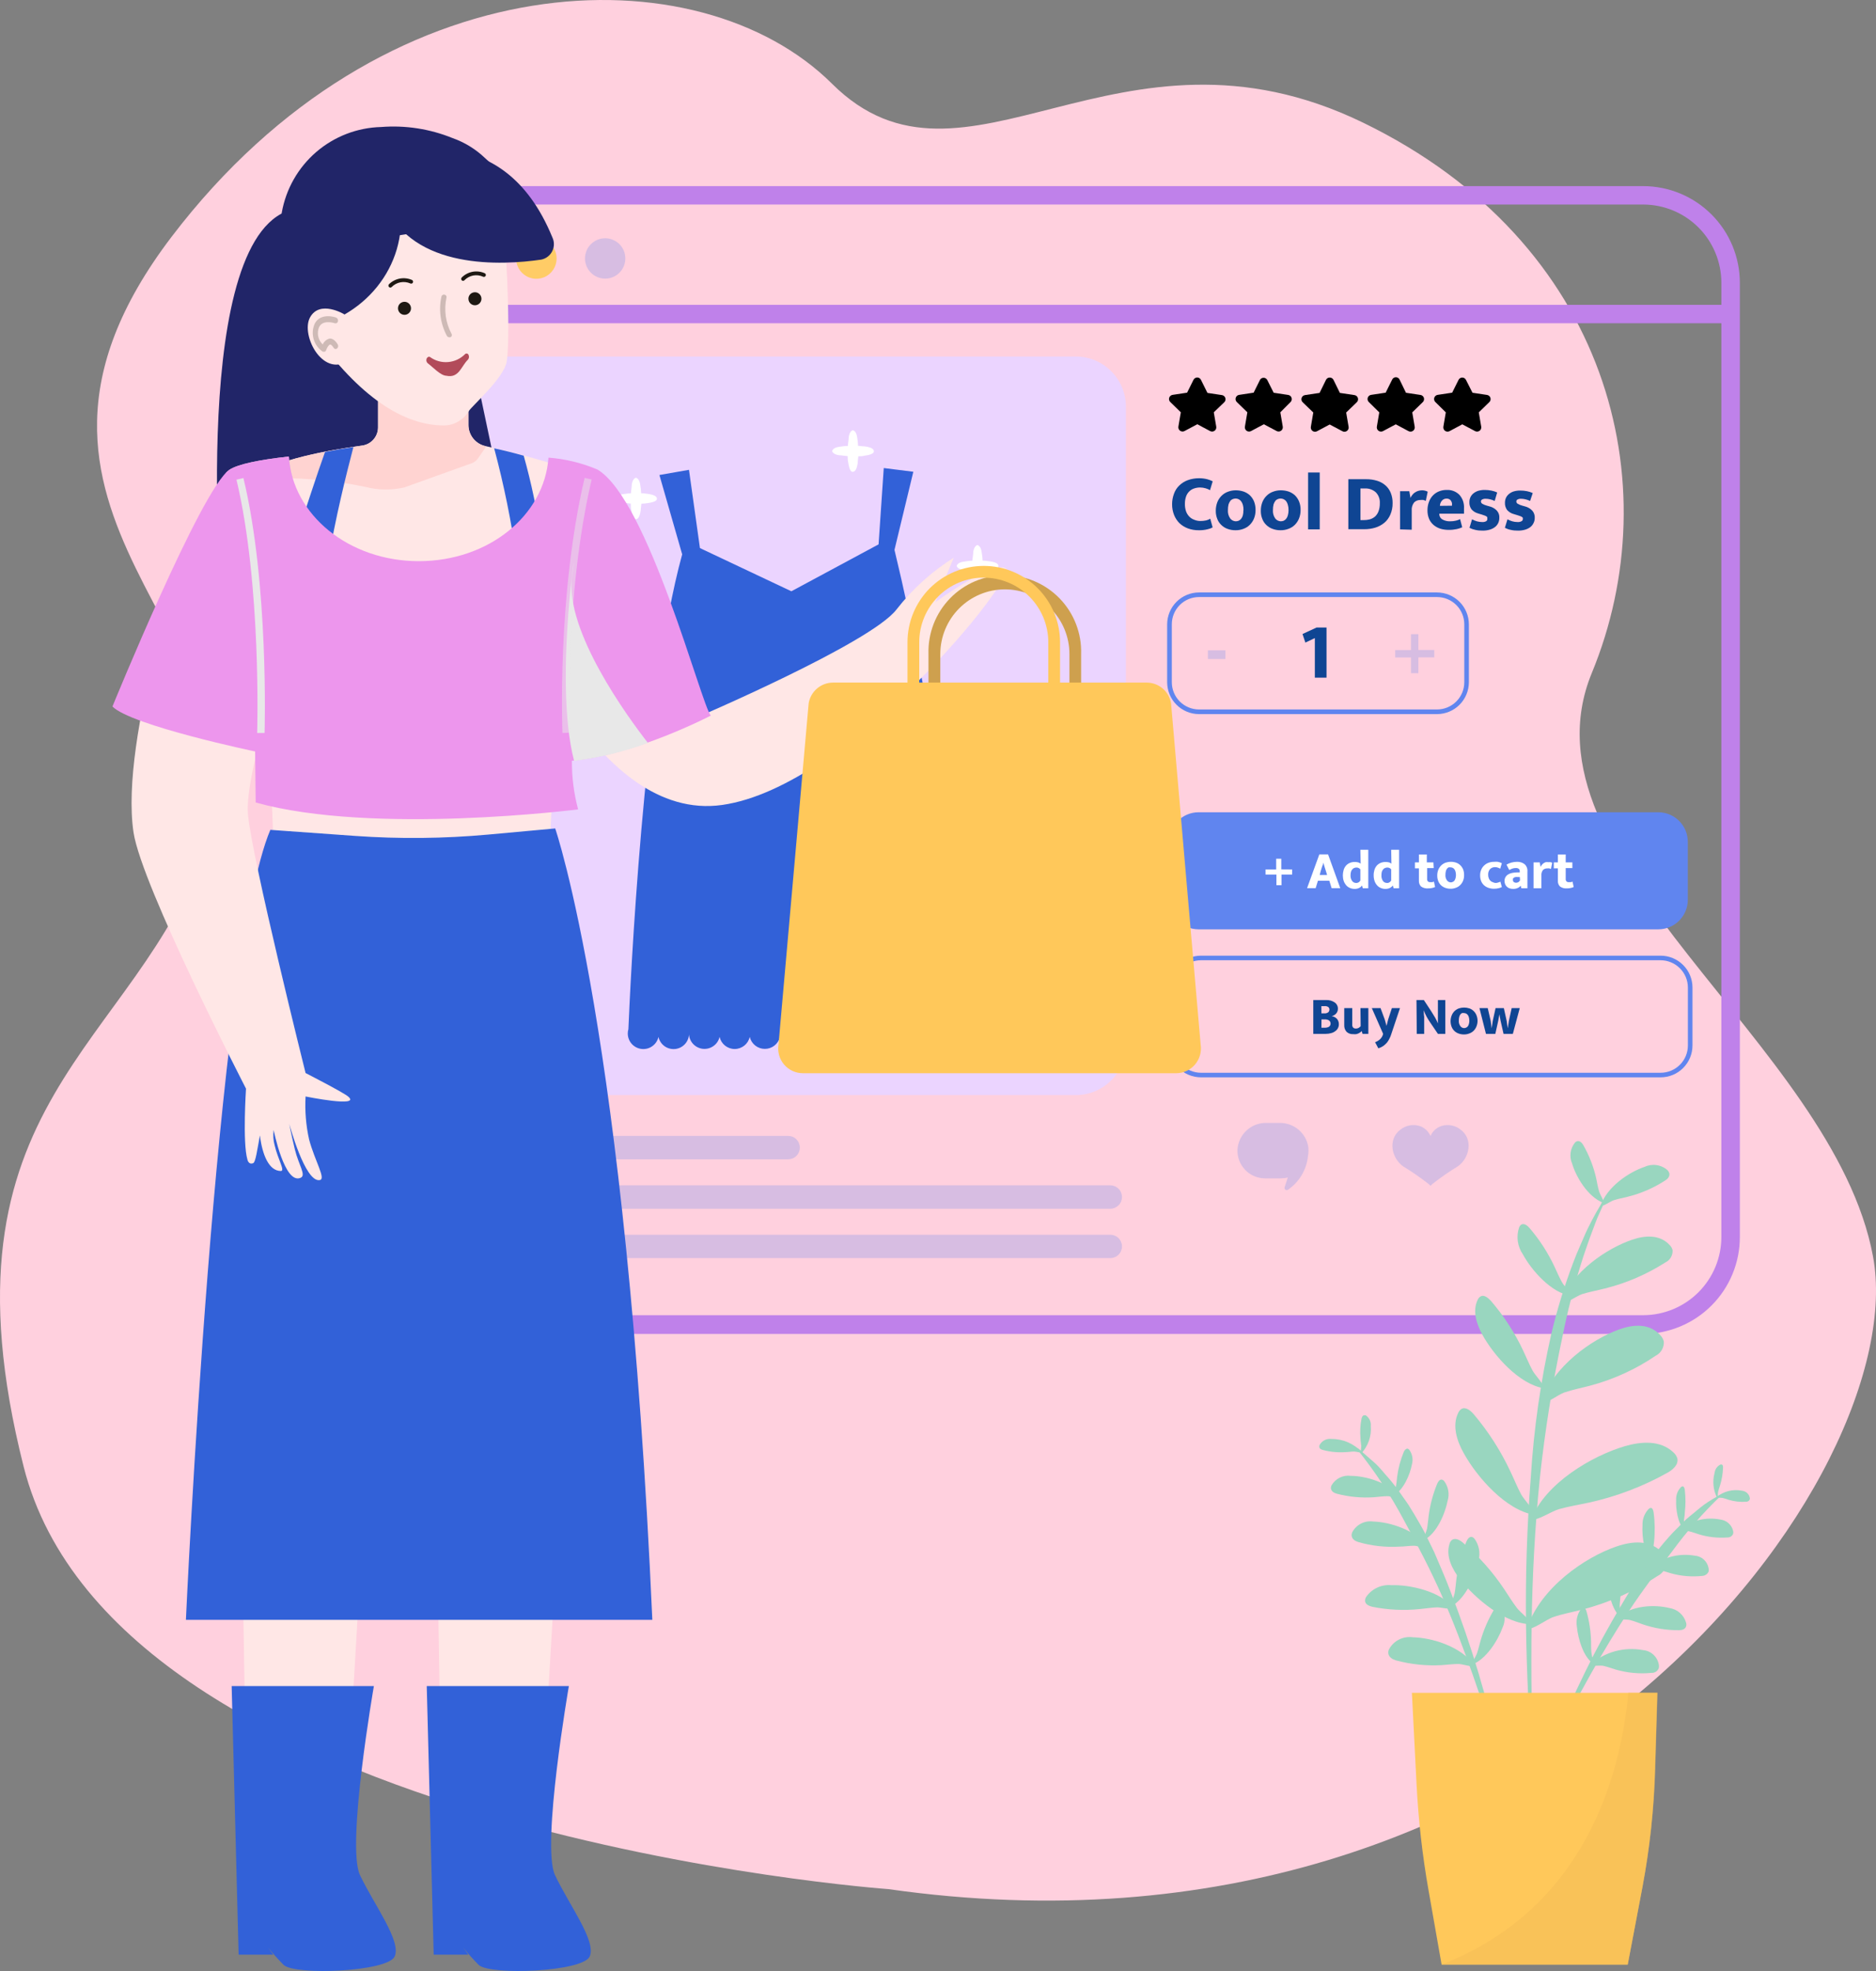 <svg width="80" height="84" viewBox="0 0 80 84" fill="none" xmlns="http://www.w3.org/2000/svg">
<rect x="0" y="0" width="80" height="84" fill="#808080" stroke="none"/>
<g id="Group">
<path id="Vector" d="M37.889 80.511C37.889 80.511 4.966 78.157 1.008 62.504C-2.951 46.851 5.823 44.721 8.819 35.954C11.815 27.187 -1.772 22.016 7.321 10.087C16.414 -1.842 29.827 -2.05 35.48 3.568C41.132 9.186 47.649 0.135 58.139 5.233C68.628 10.332 71.199 20.632 67.882 28.679C64.565 36.726 78.168 44.42 79.872 53.543C81.576 62.666 66.183 84.534 37.889 80.511Z" fill="#FFD0DE"/>
<g id="OBJECTS">
<path id="Vector_2" d="M70.071 56.849H20.477C19.384 56.847 18.337 56.412 17.564 55.639C16.792 54.866 16.358 53.818 16.357 52.726V12.064C16.356 11.522 16.461 10.985 16.668 10.484C16.874 9.983 17.177 9.528 17.56 9.144C17.943 8.76 18.397 8.455 18.898 8.247C19.398 8.039 19.935 7.932 20.477 7.932H70.071C71.164 7.933 72.212 8.367 72.985 9.139C73.758 9.911 74.193 10.959 74.194 12.052V52.713C74.195 53.255 74.089 53.792 73.882 54.294C73.676 54.795 73.372 55.251 72.989 55.635C72.606 56.019 72.152 56.324 71.651 56.532C71.15 56.74 70.614 56.848 70.071 56.849ZM20.477 8.717C19.593 8.718 18.745 9.07 18.12 9.695C17.495 10.32 17.143 11.168 17.142 12.052V52.713C17.143 53.598 17.494 54.446 18.119 55.072C18.744 55.697 19.592 56.05 20.477 56.051H70.071C70.956 56.05 71.804 55.698 72.43 55.072C73.055 54.447 73.406 53.598 73.406 52.713V12.052C73.405 11.167 73.054 10.319 72.429 9.694C71.803 9.069 70.956 8.717 70.071 8.717H20.477Z" fill="#BF81EA"/>
<path id="Vector_3" d="M45.873 15.194H21.05C19.868 15.194 18.91 16.152 18.91 17.334V44.53C18.91 45.712 19.868 46.671 21.05 46.671H45.873C47.055 46.671 48.013 45.712 48.013 44.53V17.334C48.013 16.152 47.055 15.194 45.873 15.194Z" fill="#EBD4FF"/>
<path id="Vector_4" d="M73.466 12.991H16.748V13.776H73.466V12.991Z" fill="#BF81EA"/>
<path id="Vector_5" d="M70.714 34.617H51.115C50.419 34.617 49.854 35.182 49.854 35.878V38.346C49.854 39.042 50.419 39.607 51.115 39.607H70.714C71.411 39.607 71.975 39.042 71.975 38.346V35.878C71.975 35.182 71.411 34.617 70.714 34.617Z" fill="#6085EF"/>
<path id="Vector_6" d="M55.102 37.054V37.271H54.648V37.725H54.431V37.271H53.968V37.054H54.421V36.597H54.639V37.05L55.102 37.054Z" fill="white"/>
<path id="Vector_7" d="M56.262 36.411H56.634L57.154 37.851H56.785L56.688 37.536H56.202L56.105 37.851H55.739L56.262 36.411ZM56.278 37.29H56.593L56.54 37.117C56.521 37.06 56.502 37 56.483 36.937L56.432 36.761C56.432 36.814 56.401 36.871 56.379 36.934L56.322 37.117L56.278 37.29Z" fill="white"/>
<path id="Vector_8" d="M58.011 36.215H58.349V37.857H58.115L58.081 37.738C58.053 37.779 58.015 37.813 57.971 37.835C57.907 37.87 57.835 37.886 57.763 37.883C57.694 37.883 57.626 37.869 57.564 37.842C57.503 37.816 57.45 37.778 57.406 37.728C57.361 37.675 57.325 37.614 57.302 37.548C57.276 37.471 57.264 37.39 57.264 37.309C57.264 37.229 57.276 37.149 57.299 37.073C57.319 37.005 57.354 36.943 57.4 36.89C57.444 36.84 57.499 36.801 57.561 36.776C57.63 36.747 57.704 36.733 57.778 36.735C57.826 36.735 57.874 36.741 57.92 36.754C57.958 36.766 57.993 36.784 58.024 36.808L58.011 36.215ZM58.011 37.05C57.992 37.03 57.97 37.012 57.945 36.997C57.916 36.98 57.884 36.972 57.851 36.972C57.816 36.972 57.782 36.978 57.75 36.991C57.719 37.001 57.691 37.021 57.671 37.047C57.644 37.075 57.625 37.108 57.614 37.145C57.599 37.194 57.592 37.245 57.592 37.296C57.586 37.386 57.611 37.475 57.662 37.548C57.682 37.575 57.709 37.595 57.739 37.61C57.769 37.624 57.802 37.631 57.835 37.63C57.876 37.631 57.915 37.619 57.949 37.596C57.974 37.577 57.996 37.552 58.011 37.523V37.05Z" fill="white"/>
<path id="Vector_9" d="M59.326 36.215H59.663V37.857H59.43L59.395 37.738C59.366 37.778 59.328 37.811 59.285 37.835C59.221 37.869 59.149 37.886 59.077 37.883C59.009 37.884 58.941 37.87 58.879 37.842C58.818 37.817 58.763 37.778 58.721 37.728C58.675 37.675 58.64 37.614 58.617 37.548C58.591 37.471 58.578 37.39 58.579 37.309C58.577 37.229 58.588 37.149 58.611 37.073C58.632 37.006 58.666 36.944 58.711 36.89C58.756 36.841 58.811 36.802 58.872 36.776C58.941 36.748 59.015 36.734 59.09 36.735C59.139 36.735 59.187 36.742 59.235 36.754C59.271 36.766 59.305 36.784 59.336 36.808L59.326 36.215ZM59.326 37.05C59.309 37.029 59.287 37.011 59.263 36.997C59.233 36.981 59.199 36.972 59.165 36.972C59.132 36.971 59.099 36.978 59.068 36.991C59.035 37.001 59.007 37.021 58.986 37.047C58.961 37.076 58.942 37.109 58.929 37.145C58.915 37.194 58.909 37.245 58.91 37.296C58.903 37.386 58.926 37.474 58.976 37.548C58.997 37.575 59.024 37.596 59.055 37.61C59.086 37.624 59.119 37.631 59.153 37.63C59.192 37.632 59.231 37.619 59.263 37.596C59.289 37.577 59.311 37.552 59.326 37.523V37.05Z" fill="white"/>
<path id="Vector_10" d="M61.139 36.997H60.858V37.46C60.856 37.479 60.858 37.498 60.864 37.516C60.87 37.534 60.88 37.55 60.893 37.564C60.905 37.576 60.919 37.584 60.935 37.59C60.951 37.595 60.968 37.597 60.984 37.596C61.014 37.599 61.045 37.599 61.075 37.596C61.101 37.591 61.125 37.582 61.148 37.571L61.198 37.801C61.16 37.82 61.12 37.833 61.079 37.842C61.024 37.855 60.968 37.861 60.912 37.861C60.8 37.873 60.688 37.844 60.596 37.779C60.565 37.745 60.541 37.706 60.526 37.663C60.511 37.62 60.505 37.575 60.508 37.53V37.006H60.338V36.754H60.508V36.417H60.845V36.754H61.126L61.139 36.997Z" fill="white"/>
<path id="Vector_11" d="M62.434 37.296C62.436 37.379 62.421 37.462 62.39 37.539C62.362 37.608 62.32 37.67 62.267 37.722C62.215 37.773 62.153 37.812 62.084 37.835C62.012 37.864 61.935 37.878 61.857 37.876C61.781 37.877 61.705 37.864 61.633 37.839C61.567 37.815 61.505 37.779 61.453 37.731C61.401 37.682 61.361 37.621 61.334 37.555C61.304 37.48 61.289 37.399 61.29 37.318C61.288 37.233 61.303 37.149 61.334 37.069C61.363 37 61.404 36.937 61.457 36.883C61.51 36.833 61.572 36.794 61.639 36.767C61.712 36.742 61.789 36.729 61.866 36.729C61.944 36.727 62.02 36.739 62.093 36.764C62.161 36.787 62.222 36.824 62.273 36.874C62.324 36.924 62.365 36.984 62.393 37.05C62.422 37.129 62.436 37.212 62.434 37.296ZM62.087 37.296C62.088 37.245 62.082 37.194 62.068 37.145C62.058 37.108 62.041 37.072 62.018 37.041C61.999 37.016 61.974 36.997 61.945 36.984C61.919 36.972 61.889 36.966 61.86 36.965C61.833 36.961 61.805 36.961 61.778 36.965C61.749 36.977 61.724 36.996 61.706 37.022C61.682 37.052 61.666 37.086 61.658 37.123C61.645 37.174 61.638 37.227 61.639 37.281C61.631 37.368 61.656 37.456 61.709 37.526C61.728 37.55 61.752 37.57 61.779 37.583C61.806 37.597 61.836 37.604 61.866 37.605C61.895 37.605 61.923 37.599 61.948 37.586C61.977 37.575 62.002 37.557 62.021 37.533C62.042 37.502 62.058 37.468 62.068 37.432C62.08 37.391 62.086 37.348 62.087 37.306V37.296Z" fill="white"/>
<path id="Vector_12" d="M63.767 37.63C63.811 37.632 63.855 37.625 63.896 37.608C63.926 37.6 63.955 37.589 63.981 37.574L64.045 37.804C64.004 37.825 63.96 37.841 63.915 37.851C63.849 37.868 63.782 37.876 63.714 37.876C63.633 37.877 63.553 37.864 63.477 37.839C63.407 37.817 63.343 37.78 63.288 37.731C63.233 37.682 63.19 37.62 63.162 37.552C63.131 37.473 63.116 37.39 63.118 37.306C63.116 37.226 63.131 37.146 63.162 37.073C63.189 37.003 63.231 36.941 63.285 36.89C63.339 36.837 63.403 36.796 63.474 36.77C63.553 36.741 63.636 36.727 63.72 36.729C63.771 36.723 63.823 36.723 63.874 36.729C63.934 36.74 63.991 36.761 64.045 36.789L63.975 37.022C63.942 37.003 63.907 36.987 63.871 36.975C63.835 36.962 63.796 36.956 63.758 36.956C63.718 36.955 63.679 36.961 63.642 36.975C63.605 36.989 63.572 37.011 63.543 37.038C63.514 37.071 63.492 37.109 63.478 37.151C63.464 37.193 63.458 37.237 63.461 37.281C63.46 37.334 63.469 37.386 63.49 37.435C63.504 37.475 63.528 37.511 63.559 37.539C63.586 37.566 63.62 37.586 63.657 37.596C63.691 37.613 63.729 37.625 63.767 37.63Z" fill="white"/>
<path id="Vector_13" d="M64.243 36.849C64.309 36.81 64.38 36.78 64.454 36.761C64.534 36.739 64.615 36.728 64.697 36.729C64.81 36.725 64.921 36.76 65.012 36.827C65.056 36.866 65.09 36.915 65.111 36.97C65.132 37.025 65.141 37.083 65.135 37.142V37.857H64.877L64.849 37.747C64.815 37.79 64.77 37.824 64.719 37.845C64.66 37.871 64.595 37.884 64.53 37.883C64.475 37.884 64.421 37.876 64.369 37.857C64.325 37.843 64.285 37.818 64.253 37.785C64.223 37.754 64.199 37.718 64.183 37.678C64.167 37.634 64.159 37.589 64.158 37.542C64.158 37.485 64.173 37.428 64.202 37.378C64.23 37.331 64.269 37.292 64.316 37.265C64.368 37.234 64.426 37.213 64.486 37.202C64.555 37.188 64.624 37.18 64.694 37.18H64.808V37.123C64.808 37.104 64.805 37.086 64.797 37.069C64.79 37.052 64.778 37.037 64.763 37.025C64.727 37.002 64.684 36.99 64.641 36.994C64.595 36.994 64.549 37 64.505 37.013C64.455 37.031 64.407 37.053 64.36 37.079L64.243 36.849ZM64.811 37.378H64.735C64.7 37.373 64.663 37.373 64.628 37.378C64.602 37.383 64.577 37.392 64.555 37.407C64.54 37.418 64.528 37.432 64.518 37.448C64.514 37.464 64.514 37.481 64.518 37.498C64.515 37.516 64.517 37.535 64.525 37.551C64.532 37.568 64.544 37.582 64.558 37.593C64.587 37.612 64.621 37.622 64.656 37.621C64.692 37.62 64.727 37.609 64.757 37.59C64.783 37.57 64.805 37.545 64.82 37.517L64.811 37.378Z" fill="white"/>
<path id="Vector_14" d="M65.397 37.857V36.754H65.662L65.696 36.947C65.709 36.917 65.726 36.889 65.747 36.864C65.766 36.838 65.789 36.814 65.816 36.795C65.845 36.773 65.877 36.757 65.911 36.745C65.95 36.738 65.991 36.738 66.031 36.745C66.062 36.74 66.094 36.74 66.125 36.745C66.149 36.749 66.172 36.759 66.191 36.773L66.138 37.035C66.117 37.025 66.096 37.016 66.075 37.01C66.042 37.006 66.009 37.006 65.977 37.01C65.912 37.008 65.848 37.031 65.8 37.076C65.748 37.144 65.723 37.23 65.731 37.315V37.857H65.397Z" fill="white"/>
<path id="Vector_15" d="M67.052 36.997H66.768V37.46C66.766 37.479 66.768 37.498 66.774 37.516C66.78 37.534 66.79 37.55 66.803 37.564C66.815 37.575 66.829 37.584 66.845 37.589C66.861 37.595 66.877 37.597 66.894 37.596C66.924 37.599 66.955 37.599 66.986 37.596C67.011 37.591 67.035 37.583 67.058 37.571L67.108 37.801C67.071 37.82 67.03 37.834 66.989 37.842C66.934 37.855 66.878 37.861 66.822 37.861C66.715 37.871 66.609 37.842 66.522 37.779C66.49 37.746 66.466 37.707 66.451 37.664C66.435 37.621 66.43 37.575 66.434 37.53V37.006H66.26V36.754H66.434V36.417H66.768V36.754H67.052V36.997Z" fill="white"/>
<path id="Vector_16" d="M70.815 45.914H51.212C50.852 45.913 50.507 45.77 50.253 45.515C49.998 45.261 49.855 44.916 49.854 44.556V42.087C49.855 41.727 49.998 41.382 50.253 41.128C50.507 40.873 50.852 40.73 51.212 40.729H70.815C71.176 40.729 71.521 40.872 71.776 41.127C72.031 41.382 72.174 41.727 72.174 42.087V44.556C72.174 44.916 72.031 45.261 71.776 45.516C71.521 45.771 71.176 45.914 70.815 45.914ZM51.212 40.924C50.905 40.925 50.61 41.048 50.392 41.266C50.175 41.484 50.053 41.78 50.053 42.087V44.556C50.053 44.864 50.175 45.159 50.392 45.377C50.61 45.595 50.905 45.718 51.212 45.719H70.815C71.124 45.719 71.42 45.596 71.638 45.378C71.856 45.16 71.978 44.864 71.978 44.556V42.087C71.978 41.779 71.855 41.484 71.637 41.266C71.419 41.048 71.124 40.925 70.815 40.924H51.212Z" fill="#6085EF"/>
<path id="Vector_17" d="M61.28 30.434H51.13C50.77 30.433 50.425 30.29 50.171 30.035C49.916 29.781 49.773 29.436 49.772 29.076V26.605C49.774 26.245 49.917 25.901 50.172 25.647C50.426 25.393 50.771 25.25 51.13 25.249H61.28C61.64 25.25 61.985 25.393 62.24 25.648C62.495 25.903 62.638 26.248 62.639 26.608V29.079C62.637 29.438 62.493 29.783 62.239 30.037C61.984 30.291 61.64 30.433 61.28 30.434ZM51.13 25.445C50.823 25.445 50.528 25.567 50.31 25.784C50.093 26.002 49.971 26.297 49.971 26.605V29.076C49.971 29.383 50.093 29.678 50.31 29.896C50.528 30.113 50.823 30.236 51.13 30.236H61.28C61.588 30.236 61.883 30.114 62.102 29.896C62.319 29.679 62.443 29.384 62.443 29.076V26.605C62.443 26.297 62.319 26.002 62.102 25.784C61.883 25.567 61.588 25.445 61.28 25.445H51.13Z" fill="#6085EF"/>
<path id="Vector_18" d="M56.546 42.62C56.676 42.612 56.806 42.648 56.915 42.721C56.96 42.751 56.996 42.793 57.02 42.842C57.045 42.89 57.056 42.944 57.053 42.998C57.053 43.04 57.045 43.081 57.028 43.118C57.013 43.152 56.991 43.183 56.965 43.21C56.939 43.234 56.911 43.255 56.88 43.273C56.851 43.289 56.819 43.3 56.785 43.304C56.826 43.313 56.866 43.326 56.905 43.342C56.941 43.36 56.974 43.383 57.003 43.411C57.032 43.441 57.055 43.476 57.069 43.515C57.087 43.558 57.096 43.604 57.094 43.651C57.095 43.708 57.082 43.764 57.056 43.815C57.03 43.867 56.991 43.911 56.943 43.944C56.891 43.984 56.831 44.013 56.767 44.029C56.691 44.051 56.612 44.062 56.533 44.061H56.004V42.62H56.546ZM56.35 43.188H56.489C56.543 43.19 56.596 43.174 56.64 43.143C56.657 43.129 56.67 43.11 56.679 43.089C56.688 43.069 56.692 43.046 56.691 43.024C56.692 43.003 56.688 42.983 56.679 42.964C56.67 42.945 56.657 42.929 56.64 42.916C56.596 42.888 56.542 42.874 56.489 42.879H56.347L56.35 43.188ZM56.35 43.799H56.489C56.553 43.802 56.616 43.788 56.672 43.758C56.693 43.743 56.711 43.722 56.723 43.699C56.735 43.675 56.741 43.649 56.741 43.623C56.741 43.596 56.735 43.57 56.723 43.546C56.711 43.523 56.693 43.502 56.672 43.487C56.617 43.456 56.555 43.441 56.492 43.446H56.353L56.35 43.799Z" fill="#0F4593"/>
<path id="Vector_19" d="M58.015 42.964H58.352V44.061H58.103L58.068 43.941L58.015 43.991C57.99 44.009 57.963 44.025 57.936 44.039C57.903 44.053 57.87 44.065 57.835 44.073C57.792 44.078 57.749 44.078 57.706 44.073C57.655 44.077 57.604 44.07 57.556 44.053C57.507 44.036 57.463 44.01 57.425 43.976C57.39 43.936 57.363 43.891 57.345 43.841C57.328 43.791 57.321 43.738 57.324 43.686V42.964H57.665V43.67C57.663 43.693 57.665 43.715 57.672 43.737C57.679 43.759 57.691 43.779 57.706 43.796C57.735 43.822 57.774 43.835 57.813 43.834C57.859 43.836 57.905 43.825 57.945 43.802C57.975 43.783 58.001 43.76 58.024 43.733L58.015 42.964Z" fill="#0F4593"/>
<path id="Vector_20" d="M58.5 42.964H58.872L59.052 43.452L59.127 43.72L59.197 43.446L59.355 42.964H59.701L59.326 44.083C59.307 44.146 59.282 44.207 59.25 44.266C59.222 44.325 59.187 44.381 59.146 44.433C59.1 44.486 59.048 44.533 58.992 44.575C58.926 44.62 58.854 44.655 58.778 44.678L58.639 44.417C58.723 44.388 58.799 44.34 58.863 44.278C58.919 44.221 58.959 44.151 58.979 44.073V44.054L58.5 42.964Z" fill="#0F4593"/>
<path id="Vector_21" d="M60.404 42.62H60.719L61.035 43.102C61.091 43.188 61.145 43.279 61.198 43.367C61.244 43.447 61.284 43.531 61.318 43.616C61.318 43.522 61.318 43.43 61.318 43.339C61.318 43.248 61.318 43.156 61.318 43.065V42.62H61.633V44.061H61.318L60.984 43.569C60.929 43.49 60.879 43.408 60.833 43.323C60.786 43.238 60.747 43.148 60.716 43.055C60.716 43.153 60.716 43.244 60.732 43.333V44.061H60.417L60.404 42.62Z" fill="#0F4593"/>
<path id="Vector_22" d="M63.008 43.506C63.009 43.589 62.992 43.672 62.96 43.749C62.933 43.817 62.892 43.879 62.84 43.931C62.787 43.982 62.724 44.021 62.654 44.045C62.583 44.073 62.507 44.087 62.431 44.086C62.353 44.087 62.277 44.074 62.204 44.048C62.137 44.025 62.076 43.989 62.024 43.941C61.972 43.891 61.931 43.831 61.904 43.764C61.843 43.608 61.843 43.435 61.904 43.279C61.931 43.209 61.972 43.146 62.024 43.093C62.078 43.042 62.141 43.003 62.21 42.976C62.356 42.928 62.514 42.928 62.661 42.976C62.728 42.999 62.789 43.037 62.84 43.087C62.893 43.136 62.933 43.197 62.96 43.263C62.992 43.34 63.008 43.423 63.008 43.506ZM62.658 43.506C62.659 43.455 62.652 43.404 62.639 43.355C62.63 43.317 62.612 43.281 62.588 43.251C62.569 43.226 62.544 43.206 62.516 43.194C62.489 43.182 62.46 43.175 62.431 43.175C62.404 43.17 62.376 43.17 62.349 43.175C62.319 43.186 62.294 43.206 62.276 43.232C62.254 43.262 62.238 43.296 62.229 43.333C62.215 43.384 62.209 43.437 62.21 43.49C62.202 43.578 62.226 43.666 62.279 43.736C62.298 43.76 62.322 43.78 62.349 43.794C62.376 43.807 62.406 43.815 62.437 43.815C62.465 43.815 62.493 43.809 62.519 43.796C62.548 43.785 62.573 43.767 62.591 43.742C62.614 43.712 62.63 43.678 62.639 43.642C62.649 43.605 62.655 43.569 62.658 43.531V43.506Z" fill="#0F4593"/>
<path id="Vector_23" d="M63.09 42.964H63.443L63.569 43.509L63.61 43.824L63.657 43.509L63.777 42.964H64.13L64.25 43.509L64.297 43.824L64.344 43.509L64.464 42.964H64.808L64.514 44.061H64.117L63.988 43.493L63.941 43.228L63.893 43.493L63.767 44.061H63.367L63.09 42.964Z" fill="#0F4593"/>
<path id="Vector_24" d="M51.175 22.204C51.262 22.205 51.348 22.197 51.433 22.179C51.495 22.163 51.554 22.139 51.61 22.107L51.711 22.475C51.643 22.514 51.569 22.541 51.493 22.557C51.371 22.587 51.246 22.601 51.121 22.598C50.963 22.6 50.806 22.574 50.658 22.52C50.524 22.471 50.402 22.396 50.298 22.299C50.199 22.199 50.12 22.08 50.068 21.949C50.01 21.803 49.981 21.646 49.983 21.489C49.982 21.335 50.01 21.182 50.065 21.038C50.112 20.905 50.19 20.785 50.292 20.688C50.395 20.589 50.517 20.512 50.651 20.464C50.804 20.408 50.965 20.381 51.127 20.382C51.251 20.38 51.374 20.395 51.493 20.427C51.569 20.448 51.643 20.477 51.714 20.512L51.6 20.89C51.542 20.856 51.479 20.83 51.414 20.811C51.338 20.788 51.258 20.776 51.178 20.776C51.091 20.775 51.005 20.789 50.923 20.817C50.846 20.841 50.775 20.884 50.718 20.94C50.655 21.001 50.607 21.075 50.579 21.158C50.544 21.259 50.527 21.366 50.529 21.473C50.526 21.58 50.542 21.687 50.576 21.788C50.605 21.873 50.653 21.95 50.715 22.015C50.772 22.075 50.842 22.12 50.919 22.148C51 22.183 51.087 22.202 51.175 22.204Z" fill="#0F4593"/>
<path id="Vector_25" d="M53.542 21.738C53.543 21.861 53.521 21.983 53.476 22.097C53.435 22.199 53.373 22.291 53.296 22.368C53.219 22.444 53.126 22.502 53.025 22.538C52.917 22.579 52.803 22.6 52.688 22.598C52.574 22.599 52.461 22.58 52.354 22.542C52.254 22.508 52.164 22.453 52.089 22.381C52.011 22.309 51.95 22.221 51.912 22.122C51.867 22.011 51.844 21.892 51.846 21.773C51.844 21.645 51.867 21.519 51.912 21.401C51.953 21.297 52.016 21.204 52.095 21.126C52.172 21.05 52.264 20.992 52.366 20.956C52.473 20.915 52.586 20.895 52.7 20.896C52.814 20.895 52.927 20.914 53.034 20.95C53.133 20.985 53.225 21.04 53.302 21.11C53.379 21.186 53.439 21.276 53.479 21.375C53.523 21.491 53.544 21.614 53.542 21.738ZM53.028 21.738C53.03 21.662 53.02 21.587 53 21.514C52.984 21.458 52.959 21.406 52.924 21.36C52.896 21.323 52.859 21.293 52.817 21.274C52.778 21.256 52.734 21.246 52.691 21.246C52.649 21.246 52.607 21.255 52.568 21.271C52.526 21.287 52.49 21.314 52.464 21.35C52.43 21.396 52.404 21.447 52.388 21.501C52.37 21.579 52.362 21.658 52.363 21.738C52.353 21.867 52.389 21.995 52.464 22.1C52.492 22.135 52.528 22.164 52.568 22.184C52.608 22.204 52.652 22.215 52.697 22.217C52.74 22.216 52.783 22.208 52.823 22.192C52.863 22.172 52.899 22.144 52.927 22.11C52.961 22.066 52.986 22.015 53 21.962C53.017 21.894 53.024 21.824 53.022 21.754L53.028 21.738Z" fill="#0F4593"/>
<path id="Vector_26" d="M55.462 21.738C55.463 21.861 55.441 21.983 55.395 22.097C55.354 22.199 55.293 22.291 55.216 22.368C55.139 22.444 55.046 22.502 54.945 22.538C54.837 22.579 54.722 22.6 54.607 22.598C54.493 22.599 54.38 22.58 54.273 22.541C54.175 22.508 54.084 22.453 54.008 22.381C53.931 22.309 53.87 22.221 53.832 22.122C53.786 22.011 53.764 21.892 53.766 21.772C53.764 21.645 53.786 21.519 53.832 21.401C53.873 21.297 53.935 21.204 54.015 21.126C54.092 21.05 54.184 20.992 54.286 20.956C54.393 20.915 54.508 20.895 54.623 20.896C54.737 20.896 54.849 20.914 54.957 20.95C55.055 20.986 55.145 21.04 55.222 21.11C55.298 21.186 55.358 21.276 55.398 21.375C55.444 21.491 55.465 21.614 55.462 21.738ZM54.948 21.738C54.95 21.662 54.94 21.587 54.919 21.514C54.905 21.459 54.88 21.406 54.847 21.36C54.817 21.323 54.779 21.294 54.737 21.274C54.697 21.256 54.654 21.246 54.611 21.246C54.568 21.247 54.527 21.255 54.488 21.271C54.446 21.287 54.41 21.314 54.384 21.35C54.35 21.396 54.324 21.447 54.308 21.501C54.29 21.579 54.282 21.658 54.283 21.738C54.273 21.867 54.308 21.995 54.384 22.1C54.412 22.135 54.447 22.164 54.488 22.184C54.528 22.204 54.572 22.215 54.617 22.217C54.66 22.216 54.703 22.208 54.743 22.192C54.783 22.172 54.818 22.144 54.847 22.11C54.881 22.066 54.906 22.015 54.919 21.962C54.938 21.894 54.948 21.824 54.948 21.753V21.738Z" fill="#0F4593"/>
<path id="Vector_27" d="M55.783 22.56V20.137H56.278V22.56H55.783Z" fill="#0F4593"/>
<path id="Vector_28" d="M58.261 20.423C58.417 20.421 58.574 20.444 58.724 20.489C58.854 20.528 58.974 20.593 59.077 20.682C59.176 20.768 59.254 20.876 59.304 20.997C59.361 21.138 59.389 21.289 59.386 21.442C59.389 21.611 59.356 21.78 59.288 21.936C59.23 22.07 59.142 22.189 59.03 22.283C58.916 22.376 58.785 22.445 58.645 22.488C58.493 22.533 58.334 22.555 58.175 22.554H57.498V20.423H58.261ZM58.015 22.166H58.147C58.235 22.167 58.323 22.156 58.409 22.135C58.491 22.112 58.567 22.072 58.633 22.018C58.7 21.956 58.752 21.88 58.784 21.794C58.825 21.684 58.844 21.566 58.841 21.448C58.847 21.362 58.834 21.275 58.804 21.194C58.775 21.113 58.728 21.04 58.667 20.978C58.539 20.866 58.371 20.808 58.201 20.817H58.015V22.166Z" fill="#0F4593"/>
<path id="Vector_29" d="M59.704 22.561V20.934H60.098L60.149 21.218C60.169 21.175 60.193 21.135 60.221 21.098C60.251 21.058 60.288 21.023 60.328 20.994C60.371 20.964 60.418 20.941 60.467 20.924C60.525 20.905 60.586 20.895 60.647 20.896C60.693 20.896 60.738 20.902 60.782 20.915C60.818 20.924 60.852 20.938 60.883 20.956L60.801 21.347L60.707 21.309C60.66 21.303 60.612 21.303 60.565 21.309C60.517 21.308 60.47 21.316 60.425 21.334C60.381 21.351 60.341 21.377 60.306 21.41C60.227 21.51 60.19 21.636 60.202 21.763V22.576L59.704 22.561Z" fill="#0F4593"/>
<path id="Vector_30" d="M62.431 21.892H61.378C61.375 21.942 61.386 21.991 61.409 22.034C61.432 22.078 61.467 22.113 61.51 22.138C61.612 22.195 61.728 22.222 61.844 22.217C61.926 22.218 62.008 22.208 62.087 22.189C62.148 22.175 62.208 22.154 62.264 22.125L62.355 22.472C62.281 22.505 62.204 22.53 62.125 22.548C62.011 22.572 61.895 22.584 61.778 22.582C61.661 22.583 61.544 22.567 61.431 22.535C61.327 22.503 61.23 22.452 61.145 22.384C61.06 22.314 60.992 22.225 60.946 22.125C60.895 22.007 60.871 21.879 60.873 21.75C60.872 21.63 60.892 21.51 60.933 21.397C60.969 21.294 61.026 21.2 61.1 21.12C61.173 21.043 61.261 20.983 61.359 20.943C61.465 20.9 61.578 20.878 61.693 20.88C61.791 20.875 61.89 20.891 61.982 20.925C62.074 20.96 62.158 21.013 62.229 21.082C62.3 21.16 62.354 21.252 62.389 21.352C62.423 21.451 62.438 21.557 62.431 21.662V21.892ZM61.917 21.552C61.922 21.514 61.922 21.476 61.917 21.438C61.908 21.404 61.895 21.371 61.876 21.341C61.857 21.312 61.831 21.289 61.8 21.274C61.767 21.256 61.728 21.247 61.69 21.249C61.653 21.248 61.617 21.255 61.583 21.269C61.55 21.283 61.519 21.305 61.495 21.331C61.438 21.393 61.406 21.474 61.403 21.558L61.917 21.552Z" fill="#0F4593"/>
<path id="Vector_31" d="M63.739 21.35C63.678 21.32 63.613 21.297 63.547 21.281C63.483 21.265 63.417 21.256 63.351 21.256C63.301 21.253 63.251 21.264 63.206 21.287C63.19 21.294 63.177 21.306 63.167 21.32C63.158 21.335 63.153 21.352 63.153 21.369C63.153 21.388 63.157 21.408 63.167 21.425C63.176 21.442 63.19 21.456 63.206 21.467C63.271 21.505 63.341 21.534 63.414 21.552L63.515 21.58C63.635 21.609 63.744 21.671 63.83 21.76C63.869 21.802 63.898 21.852 63.917 21.906C63.935 21.96 63.942 22.018 63.937 22.075C63.938 22.151 63.92 22.227 63.887 22.296C63.853 22.364 63.803 22.424 63.742 22.469C63.674 22.518 63.599 22.554 63.518 22.576C63.424 22.602 63.326 22.615 63.228 22.614C63.122 22.616 63.016 22.606 62.913 22.582C62.826 22.564 62.743 22.535 62.664 22.494L62.774 22.132C62.84 22.167 62.908 22.195 62.979 22.217C63.05 22.237 63.123 22.247 63.197 22.248C63.26 22.255 63.324 22.241 63.38 22.211C63.397 22.198 63.411 22.181 63.419 22.16C63.426 22.14 63.428 22.118 63.424 22.097C63.427 22.079 63.427 22.061 63.424 22.044C63.412 22.027 63.397 22.013 63.38 22.003C63.353 21.986 63.324 21.974 63.294 21.965L63.149 21.917L63.045 21.886C62.932 21.857 62.83 21.796 62.752 21.709C62.686 21.618 62.654 21.507 62.661 21.394C62.661 21.323 62.676 21.254 62.705 21.189C62.735 21.127 62.778 21.072 62.831 21.029C62.892 20.979 62.961 20.942 63.036 20.918C63.126 20.892 63.219 20.879 63.313 20.88C63.411 20.88 63.508 20.889 63.603 20.909C63.687 20.925 63.768 20.952 63.846 20.988L63.739 21.35Z" fill="#0F4593"/>
<path id="Vector_32" d="M65.249 21.35C65.187 21.32 65.123 21.297 65.056 21.281C64.992 21.265 64.927 21.256 64.861 21.256C64.811 21.253 64.761 21.264 64.716 21.287C64.7 21.294 64.687 21.306 64.677 21.32C64.668 21.335 64.663 21.352 64.662 21.369C64.662 21.388 64.667 21.407 64.677 21.425C64.686 21.442 64.7 21.456 64.716 21.467C64.781 21.505 64.851 21.534 64.924 21.552L65.025 21.58C65.145 21.609 65.254 21.671 65.34 21.76C65.378 21.802 65.407 21.852 65.425 21.907C65.444 21.961 65.451 22.018 65.447 22.075C65.448 22.152 65.429 22.228 65.394 22.296C65.361 22.364 65.312 22.423 65.252 22.469C65.184 22.518 65.108 22.554 65.028 22.576C64.934 22.602 64.836 22.615 64.738 22.614C64.632 22.616 64.526 22.606 64.423 22.582C64.336 22.565 64.252 22.535 64.174 22.494L64.284 22.132C64.349 22.167 64.418 22.196 64.489 22.217C64.56 22.237 64.633 22.248 64.707 22.248C64.77 22.255 64.834 22.241 64.889 22.21C64.905 22.201 64.917 22.188 64.926 22.173C64.935 22.157 64.94 22.14 64.94 22.122C64.943 22.105 64.943 22.086 64.94 22.069C64.928 22.052 64.913 22.038 64.896 22.028C64.869 22.012 64.84 21.999 64.811 21.99L64.666 21.943L64.561 21.911C64.448 21.883 64.346 21.822 64.268 21.735C64.203 21.643 64.17 21.532 64.177 21.419C64.177 21.349 64.192 21.279 64.221 21.215C64.251 21.152 64.294 21.098 64.347 21.054C64.407 21.003 64.477 20.966 64.552 20.943C64.642 20.917 64.736 20.904 64.829 20.906C64.927 20.905 65.024 20.915 65.119 20.934C65.203 20.951 65.285 20.977 65.362 21.013L65.249 21.35Z" fill="#0F4593"/>
<path id="Vector_33" d="M56.145 26.743H56.568V28.88H56.07V27.194L55.666 27.386L55.544 27.021L56.145 26.743Z" fill="#0F4593"/>
<g id="Group_2" opacity="0.25">
<path id="Vector_34" d="M61.163 27.701V28.017H60.486V28.691H60.171V28.02H59.496V27.705H60.171V27.027H60.486V27.701H61.163Z" fill="#6085EF"/>
</g>
<g id="Group_3" opacity="0.25">
<path id="Vector_35" d="M52.256 27.717V28.086H51.509V27.717H52.256Z" fill="#6085EF"/>
</g>
<g id="Group_4" opacity="0.25">
<path id="Vector_36" d="M33.608 49.407H19.424C19.358 49.407 19.293 49.394 19.233 49.37C19.172 49.345 19.116 49.308 19.07 49.262C19.023 49.216 18.986 49.16 18.961 49.1C18.936 49.039 18.923 48.974 18.923 48.909C18.924 48.776 18.977 48.65 19.071 48.556C19.165 48.463 19.292 48.41 19.424 48.41H33.608C33.674 48.41 33.739 48.423 33.8 48.447C33.861 48.472 33.916 48.509 33.962 48.555C34.009 48.602 34.046 48.657 34.071 48.717C34.096 48.778 34.109 48.843 34.109 48.909C34.109 48.974 34.096 49.039 34.071 49.1C34.046 49.16 34.009 49.216 33.962 49.262C33.916 49.308 33.861 49.345 33.8 49.37C33.739 49.394 33.674 49.407 33.608 49.407Z" fill="#6085EF"/>
</g>
<g id="Group_5" opacity="0.25">
<path id="Vector_37" d="M47.348 51.515H19.411C19.346 51.515 19.28 51.502 19.22 51.477C19.159 51.452 19.104 51.415 19.057 51.369C19.01 51.322 18.974 51.267 18.948 51.206C18.923 51.145 18.91 51.08 18.91 51.014C18.911 50.882 18.964 50.755 19.058 50.662C19.152 50.569 19.279 50.516 19.411 50.516H47.348C47.48 50.516 47.607 50.569 47.7 50.662C47.794 50.755 47.846 50.882 47.846 51.014C47.846 51.147 47.794 51.274 47.7 51.367C47.607 51.461 47.48 51.514 47.348 51.515Z" fill="#6085EF"/>
</g>
<g id="Group_6" opacity="0.25">
<path id="Vector_38" d="M47.348 53.618H19.411C19.279 53.618 19.152 53.565 19.058 53.472C18.964 53.379 18.911 53.252 18.91 53.12C18.91 53.054 18.923 52.989 18.948 52.928C18.974 52.868 19.011 52.813 19.057 52.767C19.104 52.72 19.159 52.684 19.22 52.659C19.281 52.634 19.346 52.621 19.411 52.622H47.348C47.48 52.622 47.607 52.674 47.7 52.768C47.794 52.861 47.846 52.988 47.846 53.12C47.846 53.252 47.794 53.379 47.7 53.472C47.607 53.565 47.48 53.618 47.348 53.618Z" fill="#6085EF"/>
</g>
<path id="Vector_39" d="M51.216 16.193L51.49 16.745L52.098 16.836C52.133 16.839 52.167 16.853 52.194 16.875C52.222 16.897 52.242 16.927 52.253 16.96C52.264 16.994 52.265 17.03 52.255 17.064C52.245 17.098 52.226 17.128 52.199 17.151L51.761 17.571L51.865 18.182C51.871 18.215 51.867 18.249 51.855 18.281C51.842 18.312 51.821 18.339 51.793 18.358C51.766 18.378 51.734 18.39 51.7 18.392C51.667 18.394 51.633 18.387 51.603 18.371L51.058 18.081L50.51 18.371C50.48 18.386 50.447 18.393 50.414 18.39C50.381 18.387 50.349 18.376 50.322 18.356C50.296 18.336 50.275 18.31 50.262 18.279C50.25 18.248 50.246 18.215 50.251 18.182L50.355 17.571L49.914 17.142C49.887 17.119 49.868 17.089 49.858 17.055C49.848 17.022 49.849 16.986 49.859 16.952C49.87 16.919 49.889 16.889 49.917 16.867C49.944 16.844 49.977 16.831 50.012 16.827L50.623 16.735L50.897 16.184C50.913 16.154 50.936 16.129 50.965 16.113C50.993 16.096 51.026 16.087 51.06 16.088C51.093 16.089 51.125 16.099 51.153 16.118C51.181 16.137 51.202 16.163 51.216 16.193Z" fill="black"/>
<path id="Vector_40" d="M54.04 16.193L54.314 16.738L54.926 16.83C54.961 16.834 54.994 16.848 55.021 16.87C55.048 16.892 55.068 16.922 55.078 16.955C55.089 16.989 55.089 17.025 55.079 17.058C55.069 17.092 55.05 17.122 55.023 17.145L54.598 17.571L54.702 18.182C54.707 18.215 54.703 18.248 54.691 18.279C54.678 18.31 54.657 18.336 54.631 18.356C54.604 18.376 54.572 18.387 54.539 18.39C54.506 18.393 54.473 18.386 54.444 18.371L53.895 18.081L53.35 18.371C53.32 18.387 53.286 18.394 53.253 18.392C53.219 18.39 53.187 18.378 53.16 18.358C53.133 18.339 53.111 18.312 53.099 18.281C53.086 18.249 53.082 18.215 53.088 18.182L53.192 17.571L52.751 17.142C52.724 17.119 52.705 17.089 52.695 17.055C52.685 17.021 52.686 16.985 52.697 16.951C52.708 16.917 52.728 16.888 52.755 16.866C52.783 16.843 52.816 16.83 52.852 16.827L53.46 16.735L53.734 16.184C53.751 16.157 53.773 16.136 53.801 16.121C53.828 16.106 53.859 16.099 53.89 16.1C53.921 16.101 53.951 16.11 53.977 16.127C54.004 16.143 54.025 16.166 54.04 16.193Z" fill="black"/>
<path id="Vector_41" d="M56.867 16.193L57.138 16.745L57.75 16.836C57.785 16.84 57.819 16.853 57.846 16.875C57.874 16.897 57.894 16.927 57.905 16.96C57.916 16.994 57.916 17.03 57.907 17.064C57.897 17.098 57.877 17.128 57.851 17.151L57.406 17.58L57.51 18.192C57.516 18.224 57.512 18.258 57.499 18.289C57.487 18.319 57.466 18.346 57.439 18.366C57.412 18.385 57.381 18.397 57.348 18.399C57.315 18.402 57.281 18.396 57.252 18.381L56.703 18.091L56.158 18.381C56.129 18.396 56.095 18.402 56.062 18.399C56.029 18.397 55.998 18.385 55.971 18.366C55.944 18.346 55.923 18.319 55.911 18.289C55.898 18.258 55.894 18.224 55.9 18.192L56.004 17.58L55.559 17.151C55.532 17.128 55.513 17.098 55.503 17.064C55.494 17.03 55.494 16.994 55.505 16.96C55.516 16.927 55.536 16.897 55.564 16.875C55.591 16.853 55.625 16.84 55.66 16.836L56.272 16.745L56.543 16.193C56.557 16.163 56.58 16.137 56.609 16.118C56.638 16.1 56.671 16.091 56.705 16.091C56.739 16.091 56.772 16.1 56.801 16.118C56.83 16.137 56.853 16.163 56.867 16.193Z" fill="black"/>
<path id="Vector_42" d="M59.691 16.193L59.956 16.739L60.565 16.83C60.6 16.833 60.633 16.847 60.661 16.869C60.688 16.891 60.709 16.921 60.72 16.954C60.73 16.988 60.731 17.024 60.721 17.058C60.712 17.092 60.692 17.122 60.666 17.145L60.224 17.574L60.328 18.185C60.334 18.218 60.33 18.253 60.318 18.284C60.305 18.315 60.284 18.342 60.257 18.362C60.229 18.381 60.197 18.393 60.163 18.395C60.13 18.398 60.096 18.39 60.067 18.375L59.521 18.084L58.973 18.375C58.943 18.39 58.91 18.396 58.877 18.393C58.844 18.391 58.812 18.379 58.786 18.359C58.759 18.34 58.738 18.313 58.725 18.282C58.713 18.252 58.709 18.218 58.714 18.185L58.818 17.574L58.38 17.142C58.354 17.119 58.334 17.089 58.324 17.055C58.315 17.022 58.315 16.986 58.325 16.952C58.336 16.919 58.356 16.889 58.383 16.867C58.41 16.844 58.443 16.831 58.478 16.827L59.09 16.735L59.364 16.184C59.378 16.151 59.401 16.124 59.431 16.105C59.461 16.086 59.495 16.076 59.531 16.077C59.566 16.078 59.6 16.09 59.629 16.111C59.658 16.131 59.679 16.16 59.691 16.193Z" fill="black"/>
<path id="Vector_43" d="M62.516 16.193L62.793 16.738L63.405 16.83C63.44 16.834 63.473 16.848 63.5 16.87C63.527 16.892 63.547 16.922 63.557 16.955C63.568 16.989 63.568 17.025 63.558 17.058C63.548 17.092 63.529 17.122 63.502 17.145L63.061 17.574L63.165 18.185C63.17 18.218 63.167 18.252 63.154 18.282C63.142 18.313 63.121 18.34 63.094 18.359C63.067 18.379 63.035 18.39 63.002 18.393C62.969 18.396 62.936 18.389 62.907 18.375L62.358 18.084L61.813 18.375C61.783 18.39 61.75 18.398 61.716 18.395C61.683 18.393 61.65 18.381 61.623 18.362C61.596 18.342 61.575 18.315 61.562 18.284C61.549 18.253 61.546 18.218 61.551 18.185L61.655 17.574L61.217 17.142C61.191 17.119 61.171 17.089 61.161 17.055C61.152 17.022 61.152 16.986 61.162 16.952C61.173 16.919 61.193 16.889 61.22 16.867C61.247 16.844 61.28 16.831 61.315 16.827L61.926 16.735L62.201 16.184C62.216 16.155 62.239 16.131 62.268 16.115C62.296 16.099 62.328 16.09 62.361 16.091C62.394 16.092 62.426 16.102 62.453 16.12C62.48 16.138 62.502 16.164 62.516 16.193Z" fill="black"/>
<g id="Group_7" opacity="0.25">
<path id="Vector_44" d="M62.283 48.139C62.17 48.05 62.038 47.99 61.897 47.963C61.756 47.936 61.61 47.944 61.473 47.985C61.33 48.031 61.204 48.117 61.11 48.234C61.067 48.288 61.031 48.347 61.003 48.411C60.973 48.348 60.936 48.289 60.893 48.234C60.8 48.117 60.675 48.031 60.533 47.985C60.396 47.944 60.25 47.936 60.109 47.963C59.968 47.99 59.836 48.05 59.723 48.139C59.159 48.556 59.348 49.378 59.846 49.715C60.217 49.942 60.575 50.189 60.918 50.456C60.918 50.456 60.968 50.5 61.003 50.538C61.029 50.509 61.058 50.481 61.088 50.456C61.431 50.186 61.79 49.937 62.163 49.709C62.655 49.378 62.847 48.556 62.283 48.139Z" fill="#6085EF"/>
</g>
<g id="Group_8" opacity="0.25">
<path id="Vector_45" d="M55.78 48.817C55.72 48.542 55.566 48.295 55.345 48.12C55.123 47.945 54.849 47.852 54.566 47.856H54.002C53.688 47.85 53.384 47.967 53.154 48.181C52.925 48.395 52.787 48.69 52.77 49.003C52.765 49.161 52.791 49.319 52.849 49.467C52.906 49.614 52.992 49.749 53.102 49.862C53.213 49.976 53.345 50.066 53.491 50.128C53.637 50.189 53.793 50.22 53.952 50.22H54.617C54.718 50.22 54.819 50.208 54.916 50.182L54.781 50.598C54.775 50.616 54.775 50.635 54.781 50.653C54.786 50.671 54.797 50.687 54.812 50.699C54.826 50.71 54.844 50.718 54.862 50.719C54.881 50.721 54.9 50.717 54.916 50.709C55.156 50.547 55.358 50.334 55.507 50.086C55.655 49.837 55.748 49.559 55.777 49.271C55.806 49.121 55.807 48.967 55.78 48.817Z" fill="#6085EF"/>
</g>
<path id="Vector_46" d="M24.94 24.972C24.842 24.972 24.748 24.95 24.656 24.943C24.656 24.808 24.631 24.685 24.616 24.578C24.584 24.335 24.467 24.291 24.436 24.285C24.407 24.285 24.291 24.335 24.259 24.578C24.259 24.685 24.228 24.811 24.218 24.95C24.08 24.95 23.953 24.975 23.846 24.991C23.604 25.022 23.559 25.139 23.553 25.17C23.553 25.199 23.604 25.315 23.846 25.347C23.953 25.363 24.076 25.378 24.212 25.388C24.212 25.479 24.212 25.574 24.24 25.672C24.281 25.952 24.351 26.069 24.439 26.053C24.527 26.037 24.6 25.952 24.641 25.672C24.641 25.577 24.663 25.482 24.666 25.391C24.76 25.389 24.854 25.38 24.946 25.366C25.227 25.325 25.344 25.255 25.328 25.167C25.312 25.079 25.221 25.013 24.94 24.972Z" fill="white"/>
<path id="Vector_47" d="M27.622 21.047C27.525 21.032 27.43 21.025 27.339 21.019C27.339 20.884 27.314 20.761 27.301 20.653C27.266 20.411 27.15 20.367 27.121 20.36C27.093 20.36 26.973 20.411 26.942 20.653C26.942 20.761 26.913 20.887 26.904 21.025C26.765 21.025 26.639 21.051 26.529 21.066C26.286 21.098 26.242 21.215 26.236 21.246C26.236 21.274 26.286 21.391 26.529 21.422C26.636 21.422 26.762 21.454 26.898 21.463C26.898 21.555 26.898 21.649 26.923 21.747C26.964 22.028 27.033 22.144 27.125 22.129C27.216 22.113 27.282 22.028 27.323 21.747C27.323 21.653 27.345 21.558 27.351 21.467C27.444 21.464 27.537 21.456 27.629 21.441C27.909 21.401 28.026 21.331 28.013 21.243C28.001 21.155 27.903 21.088 27.622 21.047Z" fill="white"/>
<path id="Vector_48" d="M42.185 23.919C42.087 23.903 41.993 23.897 41.901 23.891C41.901 23.755 41.876 23.632 41.86 23.525C41.829 23.282 41.712 23.238 41.684 23.229C41.656 23.229 41.536 23.282 41.504 23.525C41.504 23.632 41.476 23.758 41.463 23.897C41.328 23.897 41.202 23.922 41.091 23.938C40.849 23.969 40.804 24.086 40.798 24.114C40.798 24.143 40.849 24.262 41.091 24.294C41.198 24.309 41.321 24.321 41.46 24.332C41.46 24.426 41.46 24.521 41.485 24.619C41.526 24.899 41.596 25.016 41.687 25C41.778 24.984 41.845 24.899 41.886 24.619C41.886 24.524 41.908 24.43 41.914 24.338C42.002 24.338 42.097 24.338 42.191 24.313C42.472 24.272 42.589 24.203 42.576 24.111C42.563 24.02 42.465 23.96 42.185 23.919Z" fill="white"/>
<path id="Vector_49" d="M36.874 19.024C36.779 19.024 36.681 19.002 36.59 18.999C36.59 18.863 36.565 18.737 36.552 18.633C36.517 18.387 36.401 18.343 36.373 18.337C36.344 18.337 36.224 18.387 36.193 18.633C36.193 18.74 36.164 18.866 36.155 19.005C36.016 19.005 35.89 19.03 35.783 19.043C35.537 19.074 35.493 19.194 35.487 19.222C35.487 19.251 35.537 19.367 35.783 19.402C35.887 19.402 36.013 19.43 36.149 19.44C36.149 19.531 36.149 19.629 36.174 19.724C36.215 20.007 36.284 20.124 36.376 20.108C36.467 20.092 36.536 20.007 36.577 19.724C36.577 19.629 36.596 19.538 36.603 19.446C36.694 19.446 36.785 19.446 36.88 19.418C37.164 19.38 37.28 19.311 37.265 19.219C37.249 19.128 37.157 19.065 36.874 19.024Z" fill="white"/>
<path id="Vector_50" d="M19.938 11.875C20.413 11.875 20.798 11.49 20.798 11.014C20.798 10.539 20.413 10.154 19.938 10.154C19.462 10.154 19.077 10.539 19.077 11.014C19.077 11.49 19.462 11.875 19.938 11.875Z" fill="#6085EF"/>
<path id="Vector_51" d="M23.736 11.014C23.736 11.185 23.686 11.353 23.592 11.495C23.497 11.637 23.363 11.749 23.205 11.815C23.047 11.88 22.873 11.898 22.706 11.865C22.538 11.832 22.384 11.75 22.263 11.629C22.142 11.509 22.059 11.355 22.025 11.187C21.992 11.02 22.009 10.846 22.074 10.688C22.139 10.53 22.25 10.395 22.392 10.3C22.534 10.205 22.701 10.154 22.872 10.154C23.101 10.154 23.32 10.244 23.482 10.406C23.644 10.567 23.735 10.786 23.736 11.014Z" fill="#FFCC66"/>
<g id="Group_9" opacity="0.25">
<path id="Vector_52" d="M25.807 11.875C26.282 11.875 26.667 11.49 26.667 11.014C26.667 10.539 26.282 10.154 25.807 10.154C25.332 10.154 24.946 10.539 24.946 11.014C24.946 11.49 25.332 11.875 25.807 11.875Z" fill="#6085EF"/>
</g>
<path id="Vector_53" d="M40.981 43.815C40.706 36.944 39.756 30.118 38.144 23.434L38.948 20.105L37.687 19.947L37.466 23.2L33.747 25.199L29.848 23.358L29.381 20.023L28.12 20.244L29.091 23.626C27.436 29.615 26.866 42.201 26.797 43.862C26.78 43.919 26.771 43.979 26.771 44.039C26.769 44.202 26.828 44.361 26.936 44.484C27.044 44.607 27.195 44.685 27.357 44.704C27.52 44.723 27.684 44.681 27.817 44.586C27.951 44.491 28.044 44.35 28.079 44.19C28.113 44.346 28.202 44.484 28.33 44.58C28.458 44.675 28.617 44.72 28.776 44.708C28.935 44.695 29.084 44.625 29.195 44.511C29.307 44.396 29.373 44.245 29.381 44.086C29.392 44.244 29.46 44.393 29.571 44.505C29.683 44.618 29.831 44.687 29.989 44.7C30.147 44.712 30.304 44.668 30.432 44.574C30.56 44.481 30.65 44.344 30.686 44.19C30.719 44.336 30.8 44.467 30.917 44.561C31.034 44.654 31.179 44.706 31.329 44.706C31.479 44.706 31.624 44.654 31.741 44.561C31.858 44.467 31.94 44.336 31.972 44.19C32.006 44.335 32.088 44.465 32.205 44.558C32.322 44.651 32.467 44.701 32.617 44.701C32.766 44.701 32.911 44.651 33.028 44.558C33.145 44.465 33.227 44.335 33.261 44.19C33.297 44.34 33.384 44.472 33.507 44.564C33.63 44.657 33.782 44.703 33.935 44.696C34.089 44.689 34.236 44.629 34.35 44.526C34.464 44.422 34.538 44.282 34.56 44.13C34.582 44.282 34.657 44.422 34.77 44.526C34.885 44.629 35.031 44.689 35.185 44.696C35.338 44.703 35.49 44.657 35.613 44.564C35.736 44.472 35.823 44.34 35.859 44.19C35.89 44.328 35.965 44.452 36.072 44.544C36.18 44.636 36.313 44.691 36.454 44.702C36.595 44.712 36.736 44.677 36.855 44.602C36.975 44.527 37.068 44.416 37.12 44.285C37.171 44.416 37.264 44.527 37.384 44.602C37.503 44.677 37.644 44.712 37.785 44.702C37.926 44.691 38.059 44.636 38.167 44.544C38.274 44.452 38.349 44.328 38.38 44.19C38.414 44.335 38.496 44.465 38.614 44.558C38.731 44.651 38.876 44.701 39.025 44.701C39.174 44.701 39.319 44.651 39.436 44.558C39.553 44.465 39.636 44.335 39.67 44.19H39.695C39.733 44.347 39.827 44.485 39.959 44.578C40.092 44.67 40.254 44.712 40.414 44.694C40.575 44.676 40.724 44.6 40.833 44.481C40.941 44.362 41.003 44.207 41.006 44.045C41.011 43.967 41.003 43.889 40.981 43.815Z" fill="#3261D8"/>
<path id="Vector_54" d="M10.242 60.7L10.516 77.17H14.768L15.73 60.7H10.242Z" fill="#FFE7E6"/>
<path id="Vector_55" d="M18.557 60.7L18.831 77.17H23.087L24.048 60.7H18.557Z" fill="#FFE7E6"/>
<path id="Vector_56" d="M11.405 29.174L11.66 35.938H23.446L23.824 28.619L11.405 29.174Z" fill="#FFE7E6"/>
<path id="Vector_57" d="M11.528 35.367L15.156 35.626C17.038 35.758 18.928 35.739 20.808 35.569L23.676 35.307C23.676 35.307 26.708 44.07 27.818 69.035H7.928C7.928 69.035 9.208 40.827 11.528 35.367Z" fill="#3261D8"/>
<path id="Vector_58" d="M14.844 46.73C14.62 46.544 13.031 45.731 13.031 45.731C13.031 45.731 10.737 36.562 10.573 34.699C10.409 32.836 12.515 26.819 12.515 26.819L8.004 23.071C8.004 23.071 5.085 31.427 5.694 35.474C6.04 37.769 10.491 46.396 10.491 46.396C10.491 46.396 10.34 48.685 10.548 49.407C10.548 49.407 10.589 49.656 10.797 49.571C10.901 49.529 10.967 49.009 11.084 48.389C11.188 49.239 11.478 49.905 11.976 49.905C12.168 49.905 11.85 49.407 11.711 48.808C11.653 48.596 11.639 48.375 11.67 48.158C11.67 48.158 12.133 50.5 12.82 50.195C13.069 50.084 12.735 49.656 12.571 48.975C12.407 48.294 12.335 47.894 12.335 47.894C12.335 47.894 13.009 50.415 13.637 50.292C13.911 50.245 13.429 49.489 13.18 48.559C13.047 47.959 12.997 47.344 13.031 46.73C13.031 46.73 15.427 47.216 14.844 46.73Z" fill="#FFE7E6"/>
<path id="Vector_59" d="M27.373 24.332L29.58 30.636C29.58 30.636 37.12 27.421 38.229 25.977C38.907 25.105 39.733 24.358 40.669 23.771L39.89 25.662C39.89 25.662 42.33 23.887 42.885 24.218C43.439 24.549 36.231 33.533 30.8 34.305C25.369 35.077 22.037 25.987 22.037 25.987L27.373 24.332Z" fill="#FFE7E6"/>
<path id="Vector_60" d="M9.523 26.649C9.523 26.649 7.998 10.75 12.184 9.019C16.37 7.289 18.857 9.123 18.857 9.123L22.794 27.771L9.523 26.649Z" fill="#212568"/>
<path id="Vector_61" d="M42.847 33.271C41.985 33.27 41.158 32.927 40.548 32.318C39.938 31.708 39.595 30.881 39.594 30.018V27.872C39.581 27.436 39.655 27.002 39.812 26.595C39.97 26.188 40.207 25.817 40.511 25.504C40.814 25.191 41.178 24.942 41.579 24.772C41.981 24.602 42.413 24.514 42.849 24.514C43.285 24.514 43.716 24.602 44.118 24.772C44.52 24.942 44.883 25.191 45.187 25.504C45.49 25.817 45.728 26.188 45.885 26.595C46.043 27.002 46.117 27.436 46.103 27.872V30.018C46.102 30.881 45.758 31.708 45.147 32.318C44.537 32.927 43.71 33.27 42.847 33.271ZM42.847 25.117C42.118 25.119 41.419 25.41 40.904 25.927C40.389 26.443 40.099 27.142 40.098 27.872V30.018C40.086 30.388 40.148 30.756 40.281 31.101C40.413 31.446 40.614 31.76 40.871 32.026C41.128 32.292 41.436 32.503 41.776 32.648C42.116 32.792 42.482 32.866 42.852 32.866C43.221 32.866 43.587 32.792 43.928 32.648C44.268 32.503 44.575 32.292 44.833 32.026C45.089 31.76 45.29 31.446 45.423 31.101C45.556 30.756 45.618 30.388 45.605 30.018V27.872C45.604 27.141 45.313 26.44 44.796 25.924C44.279 25.407 43.578 25.117 42.847 25.117Z" fill="#CEA04E"/>
<path id="Vector_62" d="M41.952 32.773C41.089 32.772 40.262 32.429 39.652 31.82C39.043 31.21 38.7 30.383 38.699 29.52V27.37C38.699 26.943 38.783 26.52 38.946 26.126C39.11 25.731 39.349 25.372 39.651 25.07C39.954 24.768 40.312 24.529 40.707 24.365C41.102 24.202 41.525 24.118 41.952 24.118C42.379 24.118 42.802 24.202 43.197 24.365C43.591 24.529 43.95 24.768 44.252 25.07C44.554 25.372 44.794 25.731 44.957 26.126C45.12 26.52 45.205 26.943 45.205 27.37V29.52C45.204 30.383 44.861 31.21 44.251 31.82C43.641 32.429 42.814 32.772 41.952 32.773ZM41.952 24.616C41.222 24.616 40.522 24.907 40.006 25.424C39.49 25.94 39.2 26.64 39.2 27.37V29.52C39.2 30.25 39.49 30.95 40.006 31.466C40.522 31.982 41.222 32.272 41.952 32.272C42.681 32.272 43.381 31.982 43.898 31.466C44.413 30.95 44.703 30.25 44.703 29.52V27.37C44.703 26.641 44.412 25.942 43.897 25.426C43.381 24.91 42.681 24.62 41.952 24.619V24.616Z" fill="#FFC85A"/>
<path id="Vector_63" d="M35.525 29.091H48.902C49.152 29.092 49.393 29.181 49.583 29.344C49.773 29.506 49.899 29.73 49.939 29.977L51.2 44.515C51.224 44.665 51.215 44.819 51.174 44.966C51.133 45.113 51.06 45.249 50.962 45.366C50.863 45.482 50.74 45.575 50.602 45.64C50.463 45.704 50.312 45.737 50.16 45.738H34.236C34.083 45.738 33.933 45.705 33.795 45.641C33.657 45.577 33.535 45.484 33.436 45.369C33.337 45.253 33.265 45.117 33.224 44.971C33.183 44.825 33.174 44.671 33.198 44.521L34.484 29.977C34.524 29.73 34.651 29.505 34.841 29.343C35.032 29.18 35.274 29.091 35.525 29.091Z" fill="#FFC85A"/>
<path id="Vector_64" d="M16.121 18.217V14.475H19.976V18.103C19.975 18.317 20.048 18.524 20.182 18.69C20.317 18.856 20.504 18.971 20.713 19.014C22.328 19.372 23.917 19.839 25.47 20.411C25.47 20.411 22.072 25.104 18.434 25.319C14.797 25.533 10.002 20.72 10.002 20.72C11.393 19.642 13.722 19.232 15.443 18.989C15.63 18.964 15.802 18.872 15.927 18.73C16.051 18.588 16.12 18.406 16.121 18.217Z" fill="#FFE7E6"/>
<path id="Vector_65" d="M23.077 22.995C22.744 23.292 22.395 23.572 22.034 23.834C21.81 22.24 21.489 20.661 21.073 19.106C21.492 19.197 21.92 19.304 22.333 19.421C22.663 20.594 22.912 21.788 23.077 22.995Z" fill="#3261D8"/>
<path id="Vector_66" d="M20.738 19.021C20.523 18.983 20.328 18.87 20.188 18.702C20.049 18.534 19.973 18.322 19.976 18.103V14.475H16.121V18.217C16.12 18.405 16.052 18.586 15.929 18.728C15.806 18.87 15.635 18.963 15.449 18.989C13.933 19.2 11.938 19.547 10.535 20.363C10.735 20.407 10.94 20.421 11.143 20.404C12.632 20.327 14.123 20.444 15.582 20.751C16.126 20.891 16.695 20.898 17.243 20.773L20.042 19.768C20.18 19.736 20.301 19.654 20.382 19.538L20.738 19.021Z" fill="#FFD3D1"/>
<g id="Group_10" style="mix-blend-mode:multiply">
<path id="Vector_67" d="M12.483 20.376L9.618 20.171C9.666 20.116 9.72 20.066 9.779 20.023C10.141 19.78 11.077 19.591 12.319 19.456C12.339 19.768 12.394 20.076 12.483 20.376Z" fill="#D8CDCB"/>
</g>
<path id="Vector_68" d="M12.896 7.598L21.047 8.007H21.322C21.495 8.773 21.813 13.996 21.611 15.393C21.501 16.108 20.143 17.277 19.985 17.527L19.938 17.599C19.906 17.646 19.875 17.684 19.849 17.716L19.796 17.772C19.771 17.797 19.745 17.819 19.717 17.839C19.5 18.026 19.223 18.13 18.935 18.132C17.218 18.132 15.332 16.934 13.381 14.185L12.896 7.598Z" fill="#FFE7E6"/>
<g id="Group_11" style="mix-blend-mode:multiply">
<path id="Vector_69" d="M19.143 14.371C19.164 14.378 19.186 14.378 19.206 14.371C19.219 14.367 19.231 14.359 19.241 14.35C19.251 14.34 19.259 14.328 19.264 14.316C19.269 14.303 19.271 14.289 19.27 14.275C19.27 14.262 19.266 14.248 19.26 14.236C19.004 13.763 18.926 13.214 19.039 12.688C19.043 12.675 19.044 12.661 19.042 12.647C19.041 12.633 19.036 12.62 19.029 12.607C19.022 12.595 19.012 12.585 19.001 12.576C18.99 12.568 18.977 12.562 18.964 12.559C18.937 12.551 18.908 12.553 18.883 12.565C18.858 12.578 18.838 12.599 18.828 12.625C18.697 13.2 18.78 13.803 19.061 14.321C19.071 14.335 19.083 14.347 19.097 14.355C19.111 14.364 19.127 14.369 19.143 14.371Z" fill="#CEBAB6"/>
</g>
<path id="Vector_70" d="M19.036 16.014C19.575 16.127 19.667 15.604 19.953 15.33C19.977 15.302 19.993 15.269 19.998 15.233C20.003 15.197 19.997 15.161 19.982 15.128C19.977 15.113 19.968 15.1 19.957 15.09C19.945 15.079 19.931 15.072 19.916 15.069C19.901 15.065 19.885 15.066 19.87 15.07C19.855 15.074 19.842 15.082 19.831 15.093C19.638 15.288 19.383 15.407 19.11 15.43C18.837 15.454 18.565 15.379 18.343 15.219C18.289 15.181 18.223 15.219 18.195 15.279C18.18 15.312 18.177 15.349 18.184 15.385C18.191 15.421 18.209 15.453 18.236 15.478C18.456 15.639 18.784 16.007 19.036 16.014Z" fill="#B24B5A"/>
<path id="Vector_71" d="M19.748 11.97C19.77 11.969 19.79 11.96 19.805 11.944C19.906 11.84 20.036 11.769 20.178 11.742C20.321 11.715 20.468 11.733 20.6 11.793C20.619 11.803 20.642 11.804 20.663 11.797C20.683 11.79 20.7 11.775 20.71 11.755C20.72 11.736 20.721 11.713 20.714 11.692C20.707 11.671 20.692 11.655 20.672 11.645C20.509 11.572 20.328 11.55 20.152 11.583C19.976 11.616 19.815 11.701 19.689 11.828C19.674 11.843 19.666 11.864 19.666 11.886C19.666 11.908 19.674 11.928 19.689 11.944C19.704 11.96 19.726 11.969 19.748 11.97Z" fill="#1E1913"/>
<path id="Vector_72" d="M16.644 12.256C16.666 12.256 16.688 12.247 16.704 12.231C16.805 12.128 16.936 12.059 17.077 12.032C17.219 12.005 17.366 12.022 17.498 12.08C17.508 12.085 17.518 12.088 17.529 12.088C17.54 12.089 17.551 12.088 17.561 12.084C17.571 12.08 17.581 12.075 17.589 12.068C17.597 12.06 17.604 12.052 17.608 12.042C17.617 12.022 17.618 12 17.611 11.979C17.604 11.959 17.59 11.942 17.57 11.932C17.407 11.86 17.226 11.84 17.051 11.872C16.875 11.905 16.714 11.989 16.587 12.114C16.572 12.13 16.564 12.151 16.564 12.173C16.564 12.194 16.572 12.215 16.587 12.231C16.602 12.246 16.622 12.255 16.644 12.256Z" fill="#1E1913"/>
<path id="Vector_73" d="M12.833 14.028C15.512 13.668 17.403 11.323 17.057 8.789L12.18 9.205L12.833 14.028Z" fill="#212568"/>
<path id="Vector_74" d="M23.077 11.065C21.432 11.304 17.615 11.525 16.401 8.704L16.902 6.68C16.902 6.68 21.41 4.88 23.556 10.119C23.6 10.212 23.622 10.313 23.62 10.415C23.619 10.517 23.594 10.618 23.548 10.709C23.502 10.8 23.435 10.88 23.354 10.941C23.272 11.003 23.178 11.045 23.077 11.065Z" fill="#212568"/>
<path id="Vector_75" d="M11.988 9.401C11.991 9.287 12 9.173 12.016 9.06C12.193 8.057 12.711 7.146 13.482 6.481C14.254 5.817 15.232 5.439 16.25 5.413C17.287 5.331 18.33 5.492 19.294 5.883C19.811 6.065 20.282 6.354 20.678 6.731C21.514 7.473 22.104 8.453 22.368 9.539C22.391 9.625 22.395 9.715 22.378 9.802C22.362 9.889 22.326 9.972 22.273 10.043C22.219 10.114 22.151 10.172 22.071 10.213C21.992 10.253 21.905 10.275 21.816 10.277C21.555 10.277 21.252 10.277 20.927 10.261C20.89 10.288 20.846 10.303 20.8 10.303C20.754 10.303 20.709 10.288 20.672 10.261C19.921 10.228 19.182 10.065 18.488 9.779C17.022 10.028 15.238 10.46 14.828 9.602L11.991 9.394L11.988 9.401Z" fill="#212568"/>
<path id="Vector_76" d="M14.68 13.394C14.68 13.394 13.64 12.764 13.221 13.527C12.801 14.289 13.81 16.228 14.976 15.289L14.68 13.394Z" fill="#FFE7E6"/>
<g id="Group_12" style="mix-blend-mode:multiply">
<path id="Vector_77" d="M13.823 14.989H13.845C13.86 14.984 13.874 14.975 13.886 14.963C13.897 14.951 13.904 14.936 13.908 14.92C13.939 14.825 14.018 14.693 14.078 14.683C14.116 14.683 14.169 14.728 14.223 14.816C14.229 14.829 14.239 14.841 14.25 14.851C14.262 14.861 14.275 14.867 14.29 14.87C14.305 14.874 14.32 14.874 14.335 14.87C14.349 14.867 14.363 14.86 14.374 14.851C14.399 14.829 14.415 14.799 14.419 14.767C14.424 14.735 14.417 14.702 14.4 14.674C14.289 14.498 14.169 14.415 14.046 14.431C13.983 14.449 13.925 14.48 13.876 14.523C13.827 14.566 13.788 14.62 13.763 14.68C13.677 14.598 13.614 14.495 13.581 14.381C13.549 14.267 13.547 14.146 13.577 14.031C13.681 13.58 14.255 13.769 14.28 13.776C14.294 13.78 14.309 13.781 14.324 13.779C14.339 13.777 14.353 13.771 14.366 13.763C14.378 13.755 14.389 13.745 14.397 13.732C14.405 13.72 14.41 13.705 14.412 13.691C14.419 13.659 14.415 13.626 14.401 13.598C14.387 13.569 14.363 13.546 14.333 13.533C14.056 13.435 13.495 13.4 13.366 13.952C13.318 14.143 13.33 14.343 13.399 14.527C13.468 14.71 13.592 14.868 13.753 14.98C13.764 14.986 13.775 14.99 13.787 14.992C13.799 14.993 13.811 14.992 13.823 14.989Z" fill="#CEBAB6"/>
</g>
<path id="Vector_78" d="M19.979 12.773C19.987 12.827 20.011 12.878 20.047 12.919C20.084 12.959 20.132 12.988 20.185 13.002C20.238 13.015 20.294 13.013 20.346 12.994C20.397 12.976 20.442 12.943 20.475 12.899C20.508 12.855 20.527 12.803 20.53 12.748C20.533 12.694 20.52 12.639 20.492 12.592C20.464 12.545 20.423 12.507 20.374 12.483C20.325 12.459 20.269 12.45 20.215 12.458C20.179 12.463 20.143 12.475 20.112 12.493C20.08 12.511 20.052 12.536 20.03 12.566C20.008 12.595 19.992 12.629 19.983 12.664C19.974 12.7 19.973 12.737 19.979 12.773Z" fill="#1E1913"/>
<path id="Vector_79" d="M16.975 13.18C16.983 13.234 17.007 13.285 17.043 13.325C17.08 13.366 17.128 13.395 17.181 13.408C17.234 13.422 17.29 13.419 17.342 13.401C17.393 13.383 17.438 13.35 17.471 13.306C17.504 13.262 17.523 13.21 17.526 13.155C17.529 13.1 17.516 13.046 17.488 12.999C17.46 12.951 17.419 12.914 17.37 12.89C17.321 12.866 17.265 12.857 17.211 12.865C17.175 12.869 17.14 12.881 17.108 12.9C17.076 12.918 17.048 12.943 17.026 12.972C17.004 13.002 16.988 13.035 16.98 13.071C16.971 13.107 16.969 13.144 16.975 13.18Z" fill="#1E1913"/>
<path id="Vector_80" d="M13.861 19.26C14.277 19.178 14.687 19.109 15.071 19.052C14.794 20.105 14.267 22.204 14.012 23.872C13.527 23.575 13.066 23.26 12.631 22.945C13.022 21.731 13.508 20.244 13.861 19.26Z" fill="#3261D8"/>
<path id="Vector_81" d="M4.795 30.11C4.795 30.11 8.578 20.843 9.779 20.023C10.141 19.78 11.077 19.591 12.319 19.456C12.467 21.939 14.882 23.916 17.857 23.916C20.833 23.916 23.216 21.971 23.389 19.503C24.105 19.558 24.808 19.728 25.47 20.007C27.638 21.268 29.908 30.044 30.311 30.497C30.311 30.497 27.09 32.181 24.388 32.423C24.383 33.122 24.472 33.819 24.653 34.494C24.653 34.494 15.931 35.604 10.904 34.201L10.879 32.026C10.879 32.026 5.602 30.923 4.795 30.11Z" fill="#ED96ED"/>
<g id="Group_13" style="mix-blend-mode:multiply">
<path id="Vector_82" d="M24.483 32.429C23.563 28.943 24.757 21.987 24.392 24.571C24.076 26.876 26.768 30.56 27.629 31.66C26.613 32.037 25.558 32.295 24.483 32.429Z" fill="#E8E8E8"/>
</g>
<g id="Group_14" style="mix-blend-mode:multiply">
<path id="Vector_83" d="M11.282 31.238H10.967C10.967 31.175 11.156 24.934 10.084 20.442L10.38 20.373C11.471 24.887 11.285 31.181 11.282 31.238Z" fill="#E8E8E8"/>
</g>
<g id="Group_15" style="mix-blend-mode:multiply">
<path id="Vector_84" opacity="0.5" d="M23.985 31.238C23.985 31.181 23.745 25.41 24.931 20.367L25.23 20.436C24.064 25.438 24.284 31.153 24.3 31.226L23.985 31.238Z" fill="#E8E8E8"/>
</g>
<path id="Vector_85" d="M9.879 71.856H15.944C15.944 71.856 14.759 78.658 15.351 79.912C15.944 81.167 17.126 82.724 16.83 83.38C16.533 84.035 12.615 84.193 12.102 83.748C11.632 83.273 11.209 82.752 10.841 82.194L11.654 83.304H10.176L9.879 71.856Z" fill="#3261D8"/>
<path id="Vector_86" d="M18.198 71.856H24.259C24.259 71.856 23.077 78.658 23.667 79.912C24.256 81.167 25.441 82.724 25.148 83.38C24.855 84.035 20.934 84.193 20.42 83.748C19.949 83.274 19.527 82.753 19.159 82.194L19.972 83.304H18.494L18.198 71.856Z" fill="#3261D8"/>
<path id="Vector_87" d="M65.372 75.43C65.201 73.369 65.1 71.291 65.075 69.217C65.05 67.143 65.116 65.063 65.277 62.989C65.404 60.908 65.7 58.84 66.163 56.808C66.407 55.792 66.716 54.793 67.086 53.816C67.178 53.571 67.275 53.328 67.383 53.091C67.49 52.855 67.584 52.609 67.698 52.379C67.811 52.149 67.931 51.913 68.06 51.685C68.189 51.459 68.325 51.235 68.457 51.014L68.502 51.036C68.401 51.276 68.297 51.512 68.186 51.749C68.076 51.985 67.997 52.228 67.903 52.467C67.808 52.707 67.726 52.953 67.641 53.195C67.556 53.438 67.474 53.681 67.401 53.93C67.096 54.912 66.841 55.909 66.639 56.918C66.207 58.935 65.881 60.973 65.662 63.023C65.454 65.082 65.346 67.15 65.315 69.217C65.283 71.285 65.315 73.359 65.409 75.43H65.372Z" fill="#99D6BF"/>
<path id="Vector_88" d="M68.924 65.911C69.599 65.678 70.39 65.596 70.919 66.207C70.995 66.285 71.049 66.382 71.074 66.488C71.082 66.629 71.049 66.769 70.978 66.891C70.906 67.012 70.8 67.11 70.674 67.172C69.691 67.823 68.606 68.306 67.465 68.6C67.058 68.704 66.645 68.779 66.242 68.915C65.949 69.009 65.34 69.488 65.11 69.413C65.69 67.648 67.619 66.355 68.924 65.911Z" fill="#99D6BF"/>
<path id="Vector_89" d="M62.257 67.301C61.923 66.872 61.649 66.324 61.81 65.807C61.824 65.739 61.861 65.678 61.914 65.633C62.056 65.523 62.261 65.633 62.396 65.756C63.065 66.33 63.652 66.991 64.142 67.723C64.322 67.991 64.489 68.269 64.684 68.524C64.823 68.713 65.267 69.038 65.296 69.221C64.18 69.211 62.897 68.117 62.257 67.301Z" fill="#99D6BF"/>
<path id="Vector_90" d="M69.277 61.637C69.983 61.429 70.809 61.369 71.364 61.901C71.441 61.968 71.498 62.056 71.528 62.154C71.587 62.422 71.335 62.636 71.118 62.759C70.067 63.348 68.935 63.78 67.758 64.038C67.332 64.13 66.903 64.199 66.481 64.316C66.166 64.404 65.535 64.83 65.296 64.76C65.895 63.2 67.909 62.043 69.277 61.637Z" fill="#99D6BF"/>
<path id="Vector_91" d="M62.421 61.936C62.128 61.413 61.917 60.76 62.182 60.218C62.211 60.148 62.26 60.087 62.324 60.045C62.5 59.947 62.705 60.111 62.837 60.262C63.469 61.007 63.999 61.833 64.413 62.718C64.565 63.033 64.7 63.377 64.87 63.692C64.996 63.919 65.428 64.354 65.428 64.559C64.215 64.36 62.989 62.957 62.421 61.936Z" fill="#99D6BF"/>
<path id="Vector_92" d="M69.059 56.653C69.652 56.442 70.346 56.382 70.815 56.918C70.881 56.989 70.927 57.076 70.951 57.17C70.96 57.294 70.931 57.419 70.87 57.527C70.808 57.635 70.715 57.723 70.604 57.779C69.743 58.363 68.789 58.797 67.783 59.061C67.424 59.156 67.061 59.225 66.708 59.345C66.45 59.43 65.914 59.859 65.712 59.789C66.216 58.22 67.909 57.063 69.059 56.653Z" fill="#99D6BF"/>
<path id="Vector_93" d="M63.219 56.893C62.967 56.436 62.784 55.871 63.011 55.402C63.036 55.339 63.08 55.286 63.137 55.251C63.288 55.166 63.452 55.307 63.578 55.44C64.133 56.084 64.597 56.801 64.959 57.571C65.091 57.851 65.208 58.138 65.356 58.412C65.463 58.611 65.838 58.986 65.838 59.165C64.776 58.992 63.711 57.775 63.219 56.893Z" fill="#99D6BF"/>
<path id="Vector_94" d="M69.605 52.833C70.144 52.65 70.778 52.6 71.203 53.063C71.263 53.123 71.305 53.198 71.326 53.281C71.332 53.39 71.305 53.498 71.249 53.592C71.193 53.686 71.11 53.761 71.011 53.807C70.219 54.312 69.35 54.686 68.439 54.913C68.123 54.995 67.783 55.052 67.458 55.156C67.225 55.232 66.737 55.6 66.55 55.544C67.014 54.188 68.558 53.186 69.605 52.833Z" fill="#99D6BF"/>
<path id="Vector_95" d="M64.943 53.46C64.828 53.294 64.753 53.103 64.725 52.903C64.697 52.702 64.717 52.498 64.782 52.307C64.801 52.258 64.834 52.216 64.877 52.187C64.997 52.124 65.135 52.231 65.224 52.335C65.653 52.835 66.012 53.39 66.292 53.987C66.393 54.204 66.487 54.428 66.607 54.642C66.689 54.797 66.982 55.087 66.982 55.225C66.15 55.093 65.315 54.147 64.943 53.46Z" fill="#99D6BF"/>
<path id="Vector_96" d="M70.125 49.731C70.285 49.656 70.464 49.629 70.64 49.654C70.815 49.679 70.979 49.755 71.112 49.873C71.147 49.91 71.173 49.956 71.187 50.005C71.216 50.151 71.096 50.264 70.992 50.321C70.508 50.633 69.975 50.863 69.416 51.002C69.217 51.052 69.012 51.09 68.814 51.153C68.669 51.197 68.369 51.427 68.256 51.389C68.53 50.567 69.482 49.949 70.125 49.731Z" fill="#99D6BF"/>
<path id="Vector_97" d="M67.039 49.583C66.978 49.44 66.956 49.282 66.977 49.127C66.997 48.973 67.059 48.826 67.156 48.704C67.183 48.67 67.221 48.645 67.263 48.634C67.376 48.609 67.471 48.716 67.521 48.808C67.774 49.251 67.958 49.729 68.07 50.226C68.108 50.406 68.136 50.589 68.189 50.765C68.243 50.942 68.407 51.166 68.379 51.266C67.707 51.011 67.206 50.151 67.039 49.583Z" fill="#99D6BF"/>
<path id="Vector_98" d="M63.903 74.841C63.572 73.665 63.206 72.511 62.803 71.373C62.399 70.236 61.971 69.094 61.482 67.991C60.993 66.888 60.432 65.813 59.855 64.763C59.289 63.7 58.623 62.694 57.867 61.756L57.901 61.719C58.138 61.914 58.361 62.122 58.598 62.324C58.834 62.526 59.014 62.778 59.228 63.008C59.428 63.243 59.615 63.488 59.789 63.742L60.054 64.12L60.297 64.514C60.448 64.779 60.612 65.041 60.754 65.315L61.157 66.141C61.397 66.705 61.646 67.263 61.86 67.837C62.741 70.11 63.443 72.448 63.959 74.831L63.903 74.841Z" fill="#99D6BF"/>
<path id="Vector_99" d="M60.253 69.778C60.051 69.749 59.846 69.781 59.664 69.872C59.482 69.963 59.332 70.107 59.235 70.286C59.207 70.341 59.196 70.402 59.203 70.462C59.222 70.633 59.395 70.721 59.518 70.759C60.16 70.933 60.825 71.003 61.488 70.964C61.725 70.948 61.958 70.916 62.198 70.916C62.371 70.916 62.781 71.068 62.891 70.986C62.292 70.147 61.031 69.794 60.253 69.778Z" fill="#99D6BF"/>
<path id="Vector_100" d="M64.07 69.378C64.136 69.24 64.168 69.089 64.165 68.936C64.161 68.783 64.121 68.633 64.048 68.499C64.028 68.465 63.998 68.438 63.963 68.423C63.868 68.388 63.777 68.486 63.726 68.574C63.469 68.999 63.269 69.456 63.134 69.933C63.083 70.109 63.045 70.286 62.986 70.456C62.926 70.626 62.762 70.834 62.777 70.938C63.373 70.721 63.871 69.917 64.07 69.378Z" fill="#99D6BF"/>
<path id="Vector_101" d="M59.326 67.556C59.118 67.538 58.91 67.576 58.721 67.665C58.533 67.754 58.372 67.892 58.254 68.064C58.225 68.112 58.211 68.168 58.213 68.225C58.213 68.379 58.399 68.451 58.528 68.48C59.194 68.612 59.877 68.644 60.552 68.574C60.795 68.552 61.038 68.511 61.286 68.502C61.466 68.502 61.882 68.612 61.999 68.533C61.403 67.802 60.12 67.534 59.326 67.556Z" fill="#99D6BF"/>
<path id="Vector_102" d="M63.045 66.516C63.091 66.356 63.1 66.187 63.07 66.023C63.04 65.859 62.972 65.704 62.872 65.57C62.844 65.537 62.807 65.513 62.765 65.501C62.655 65.479 62.573 65.602 62.529 65.709C62.317 66.219 62.175 66.754 62.106 67.301C62.081 67.503 62.068 67.704 62.031 67.903C62.005 68.048 61.848 68.354 61.886 68.464C62.506 68.117 62.919 67.172 63.045 66.516Z" fill="#99D6BF"/>
<path id="Vector_103" d="M58.563 64.845C58.386 64.819 58.204 64.848 58.044 64.929C57.884 65.01 57.752 65.138 57.668 65.296C57.645 65.345 57.635 65.4 57.64 65.454C57.659 65.608 57.81 65.687 57.933 65.722C58.497 65.883 59.084 65.948 59.67 65.914C59.878 65.914 60.083 65.876 60.3 65.876C60.451 65.876 60.814 66.015 60.911 65.942C60.36 65.189 59.25 64.864 58.563 64.845Z" fill="#99D6BF"/>
<path id="Vector_104" d="M61.734 63.953C61.776 63.812 61.784 63.663 61.758 63.518C61.731 63.373 61.671 63.236 61.583 63.118C61.558 63.09 61.527 63.069 61.491 63.058C61.394 63.039 61.324 63.147 61.286 63.238C61.104 63.68 60.981 64.144 60.921 64.618C60.899 64.795 60.886 64.968 60.855 65.142C60.833 65.268 60.697 65.533 60.729 65.63C61.268 65.353 61.624 64.514 61.734 63.953Z" fill="#99D6BF"/>
<path id="Vector_105" d="M57.602 62.898C57.441 62.876 57.278 62.903 57.133 62.974C56.988 63.045 56.867 63.158 56.785 63.298C56.763 63.34 56.753 63.389 56.757 63.437C56.773 63.569 56.908 63.635 57.019 63.663C57.533 63.796 58.065 63.845 58.595 63.809C58.784 63.793 58.973 63.767 59.162 63.764C59.301 63.764 59.629 63.878 59.717 63.815C59.228 63.169 58.226 62.901 57.602 62.898Z" fill="#99D6BF"/>
<path id="Vector_106" d="M60.209 62.415C60.239 62.308 60.245 62.196 60.225 62.087C60.206 61.977 60.161 61.874 60.095 61.785C60.076 61.762 60.051 61.746 60.023 61.737C59.947 61.737 59.893 61.807 59.862 61.879C59.72 62.222 59.624 62.583 59.578 62.951C59.562 63.087 59.553 63.222 59.528 63.355C59.502 63.487 59.405 63.67 59.43 63.733C59.849 63.503 60.127 62.85 60.209 62.415Z" fill="#99D6BF"/>
<path id="Vector_107" d="M56.779 61.325C56.68 61.312 56.58 61.329 56.491 61.373C56.401 61.418 56.327 61.487 56.278 61.574C56.264 61.6 56.257 61.629 56.259 61.659C56.259 61.741 56.353 61.782 56.42 61.797C56.735 61.88 57.062 61.909 57.387 61.886C57.504 61.886 57.617 61.861 57.737 61.861C57.857 61.861 58.024 61.93 58.078 61.892C57.913 61.712 57.712 61.569 57.488 61.471C57.265 61.373 57.023 61.323 56.779 61.325Z" fill="#99D6BF"/>
<path id="Vector_108" d="M58.456 60.773C58.465 60.685 58.449 60.596 58.412 60.516C58.374 60.437 58.315 60.368 58.242 60.319C58.219 60.313 58.195 60.313 58.172 60.319C58.106 60.319 58.075 60.398 58.062 60.455C58.005 60.737 57.99 61.026 58.018 61.312C58.018 61.416 58.043 61.517 58.05 61.627C58.056 61.737 57.999 61.879 58.05 61.942C58.195 61.787 58.306 61.602 58.377 61.401C58.447 61.199 58.474 60.986 58.456 60.773Z" fill="#99D6BF"/>
<path id="Vector_109" d="M66.305 74.106C66.712 73.133 67.149 72.17 67.616 71.216C68.082 70.262 68.588 69.331 69.132 68.423C69.397 67.96 69.687 67.515 69.967 67.061C70.262 66.615 70.583 66.187 70.929 65.778C71.102 65.577 71.275 65.372 71.468 65.186C71.66 65 71.833 64.795 72.048 64.628C72.262 64.461 72.457 64.281 72.678 64.12C72.899 63.96 73.132 63.83 73.362 63.698L73.391 63.739C72.634 64.462 71.942 65.25 71.323 66.094C70.692 66.923 70.062 67.752 69.479 68.634C68.896 69.517 68.357 70.412 67.843 71.332C67.329 72.253 66.825 73.18 66.355 74.128L66.305 74.106Z" fill="#99D6BF"/>
<path id="Vector_110" d="M70.062 70.324C70.225 70.337 70.38 70.404 70.502 70.514C70.624 70.624 70.706 70.771 70.737 70.932C70.749 70.985 70.749 71.04 70.737 71.093C70.712 71.156 70.669 71.209 70.612 71.246C70.555 71.282 70.489 71.299 70.421 71.295C69.906 71.345 69.386 71.295 68.889 71.15C68.713 71.096 68.543 71.033 68.36 70.992C68.227 70.967 67.89 71.027 67.821 70.938C68.123 70.673 68.482 70.48 68.871 70.373C69.259 70.267 69.666 70.25 70.062 70.324Z" fill="#99D6BF"/>
<path id="Vector_111" d="M67.244 69.321C67.221 69.189 67.225 69.053 67.257 68.923C67.288 68.792 67.346 68.669 67.427 68.562C67.447 68.536 67.475 68.518 67.506 68.508C67.585 68.508 67.635 68.596 67.657 68.681C67.774 69.097 67.838 69.526 67.849 69.958C67.849 70.119 67.849 70.273 67.865 70.437C67.881 70.601 67.963 70.803 67.931 70.888C67.521 70.617 67.291 69.838 67.244 69.321Z" fill="#99D6BF"/>
<path id="Vector_112" d="M71.187 68.53C71.355 68.555 71.512 68.627 71.639 68.739C71.766 68.851 71.858 68.998 71.903 69.161C71.917 69.209 71.917 69.26 71.903 69.309C71.865 69.441 71.72 69.473 71.61 69.476C71.081 69.481 70.556 69.397 70.056 69.227C69.876 69.167 69.7 69.091 69.514 69.044C69.381 69.006 69.041 69.044 68.968 68.953C69.561 68.401 70.582 68.379 71.187 68.53Z" fill="#99D6BF"/>
<path id="Vector_113" d="M68.558 67.017C68.551 66.868 68.575 66.718 68.63 66.579C68.684 66.439 68.767 66.312 68.874 66.207C68.899 66.184 68.931 66.17 68.965 66.166C69.056 66.166 69.094 66.286 69.107 66.384C69.171 66.867 69.178 67.356 69.126 67.84C69.107 68.016 69.082 68.196 69.072 68.373C69.063 68.549 69.123 68.798 69.072 68.886C68.662 68.505 68.53 67.597 68.558 67.017Z" fill="#99D6BF"/>
<path id="Vector_114" d="M72.268 66.299C72.413 66.309 72.551 66.367 72.658 66.465C72.766 66.563 72.837 66.694 72.861 66.838C72.872 66.884 72.872 66.933 72.861 66.979C72.837 67.032 72.799 67.076 72.751 67.109C72.703 67.141 72.647 67.159 72.59 67.162C72.136 67.21 71.677 67.171 71.238 67.046C71.08 67.001 70.922 66.945 70.771 66.91C70.62 66.875 70.352 66.945 70.292 66.866C70.557 66.629 70.873 66.454 71.215 66.356C71.558 66.258 71.918 66.238 72.268 66.299Z" fill="#99D6BF"/>
<path id="Vector_115" d="M70.043 65.003C70.038 64.874 70.059 64.744 70.106 64.623C70.152 64.502 70.223 64.392 70.314 64.3C70.337 64.279 70.366 64.267 70.396 64.265C70.472 64.265 70.503 64.37 70.516 64.455C70.573 64.873 70.579 65.296 70.535 65.715C70.516 65.87 70.494 66.031 70.484 66.179C70.475 66.327 70.532 66.547 70.484 66.623C70.125 66.295 70.012 65.507 70.043 65.003Z" fill="#99D6BF"/>
<path id="Vector_116" d="M73.362 64.76C73.492 64.775 73.615 64.829 73.712 64.916C73.81 65.003 73.878 65.118 73.907 65.246C73.918 65.286 73.918 65.329 73.907 65.369C73.888 65.416 73.855 65.456 73.812 65.484C73.769 65.511 73.719 65.525 73.668 65.523C73.258 65.555 72.845 65.51 72.451 65.391C72.309 65.347 72.174 65.293 72.029 65.261C71.884 65.23 71.654 65.284 71.6 65.214C71.841 65.01 72.124 64.864 72.429 64.785C72.734 64.707 73.053 64.698 73.362 64.76Z" fill="#99D6BF"/>
<path id="Vector_117" d="M71.477 63.916C71.473 63.816 71.489 63.716 71.526 63.622C71.562 63.529 71.617 63.444 71.688 63.373C71.705 63.357 71.728 63.346 71.751 63.345C71.811 63.345 71.836 63.424 71.846 63.49C71.884 63.816 71.884 64.145 71.846 64.47C71.846 64.59 71.814 64.71 71.808 64.83C71.821 64.945 71.821 65.061 71.808 65.176C71.546 64.918 71.458 64.31 71.477 63.916Z" fill="#99D6BF"/>
<path id="Vector_118" d="M74.282 63.531C74.363 63.538 74.438 63.571 74.499 63.624C74.559 63.678 74.6 63.749 74.617 63.827C74.623 63.852 74.623 63.878 74.617 63.903C74.604 63.932 74.583 63.956 74.557 63.974C74.531 63.991 74.5 64 74.469 64.001C74.216 64.02 73.961 63.992 73.718 63.919C73.634 63.888 73.547 63.861 73.46 63.84C73.394 63.824 73.23 63.84 73.195 63.809C73.344 63.684 73.519 63.594 73.707 63.546C73.895 63.498 74.092 63.493 74.282 63.531Z" fill="#99D6BF"/>
<path id="Vector_119" d="M73.116 62.775C73.125 62.699 73.152 62.626 73.195 62.563C73.239 62.501 73.297 62.45 73.365 62.415C73.383 62.409 73.402 62.409 73.419 62.415C73.469 62.415 73.479 62.5 73.476 62.554C73.467 62.809 73.425 63.061 73.35 63.304C73.321 63.392 73.29 63.477 73.268 63.569C73.246 63.66 73.268 63.796 73.224 63.834C73.058 63.506 73.019 63.129 73.116 62.775Z" fill="#99D6BF"/>
<path id="Vector_120" d="M69.412 83.73H61.476L60.921 80.578C60.655 79.075 60.484 77.556 60.407 76.032L60.209 72.146H70.673L70.576 75.414C70.529 77.091 70.351 78.762 70.043 80.41L69.412 83.73Z" fill="#FFC85A"/>
<g id="Group_16" opacity="0.5">
<path id="Vector_121" d="M70.043 80.41C70.355 78.76 70.538 77.087 70.588 75.408L70.686 72.139H69.441C69.088 75.834 67.509 81.365 61.485 83.723H69.413L70.043 80.41Z" fill="#F4BB56"/>
</g>
</g>
</g>
</svg>
